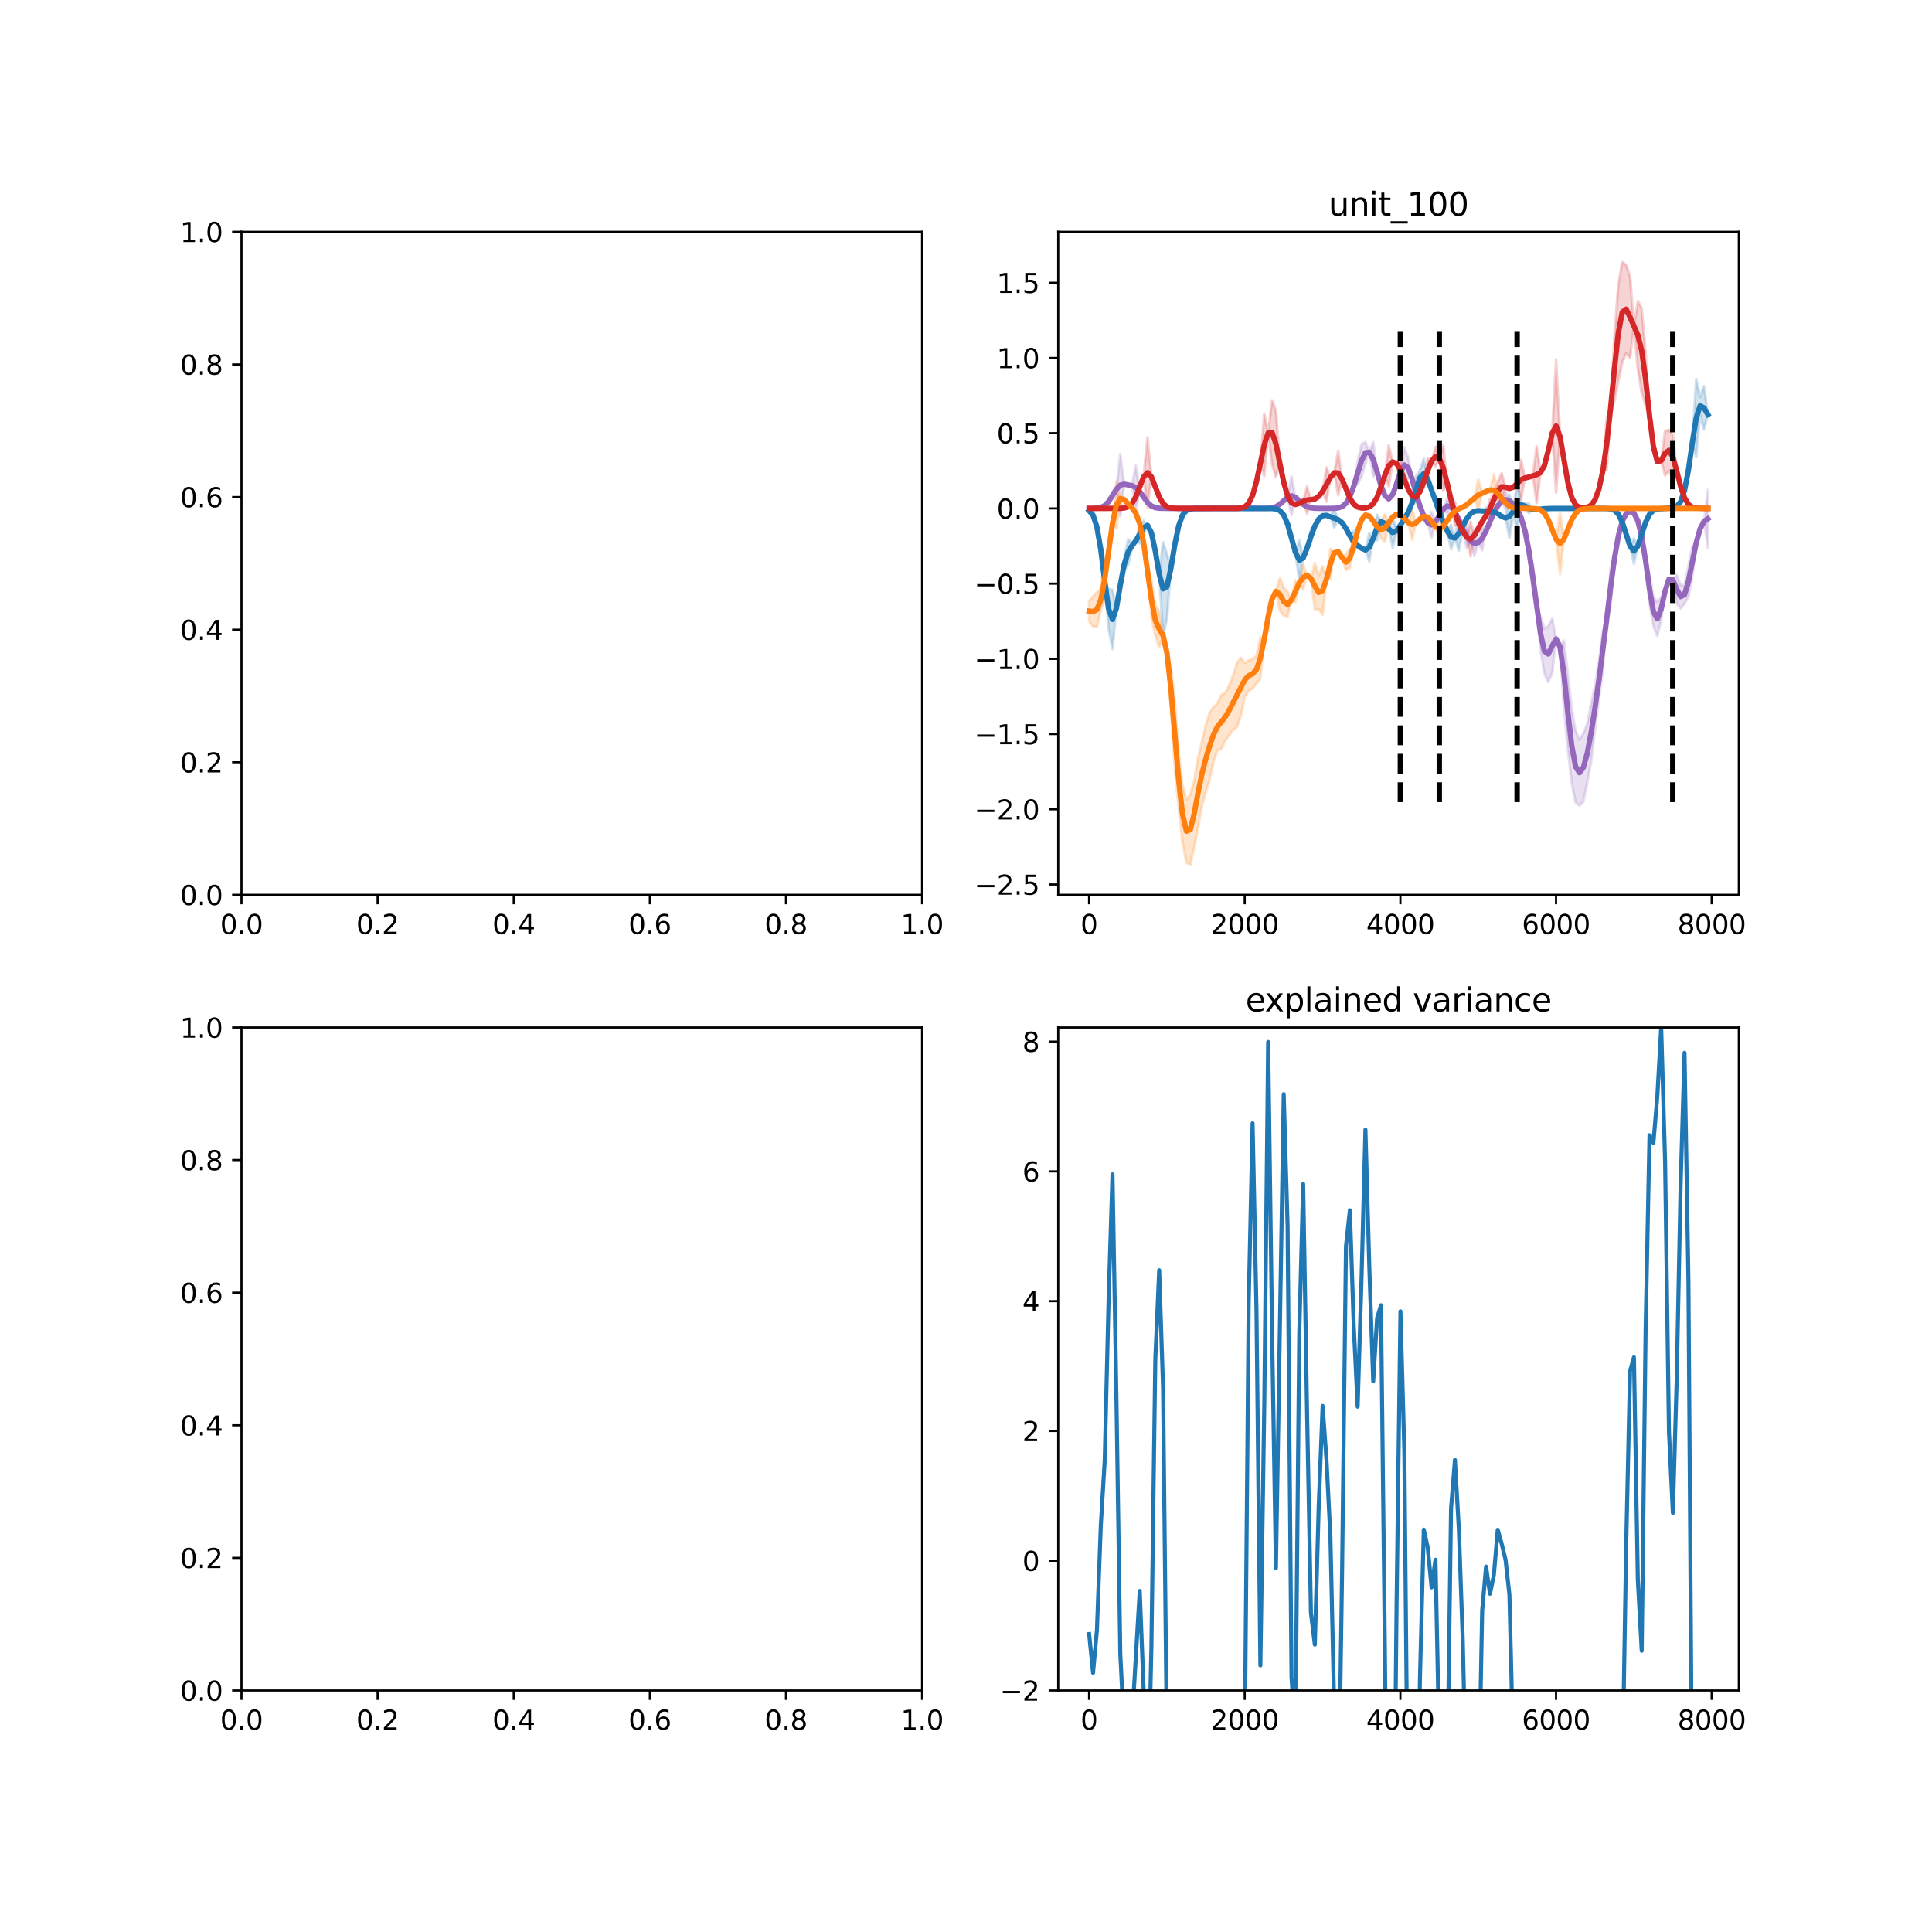 <?xml version="1.0" encoding="utf-8" standalone="no"?>
<!DOCTYPE svg PUBLIC "-//W3C//DTD SVG 1.1//EN"
  "http://www.w3.org/Graphics/SVG/1.1/DTD/svg11.dtd">
<svg xmlns:xlink="http://www.w3.org/1999/xlink" width="720pt" height="720pt" viewBox="0 0 720 720" xmlns="http://www.w3.org/2000/svg" version="1.1">
 <defs>
  <style type="text/css">*{stroke-linejoin: round; stroke-linecap: butt}</style>
 </defs>
 <g id="figure_1">
  <g id="patch_1">
   <path d="M 0 720 
L 720 720 
L 720 0 
L 0 0 
z
" style="fill: #ffffff"/>
  </g>
  <g id="axes_1">
   <g id="patch_2">
    <path d="M 90 333.491 
L 343.636 333.491 
L 343.636 86.4 
L 90 86.4 
z
" style="fill: #ffffff"/>
   </g>
   <g id="matplotlib.axis_1">
    <g id="xtick_1">
     <g id="line2d_1">
      <defs>
       <path id="m65c5043e77" d="M 0 0 
L 0 3.5 
" style="stroke: #000000; stroke-width: 0.8"/>
      </defs>
      <g>
       <use xlink:href="#m65c5043e77" x="90" y="333.491" style="stroke: #000000; stroke-width: 0.8"/>
      </g>
     </g>
     <g id="text_1">
      <!-- 0.0 -->
      <g transform="translate(82.048 348.089)scale(0.1 -0.1)">
       <defs>
        <path id="DejaVuSans-30" d="M 2034 4250 
Q 1547 4250 1301 3770 
Q 1056 3291 1056 2328 
Q 1056 1369 1301 889 
Q 1547 409 2034 409 
Q 2525 409 2770 889 
Q 3016 1369 3016 2328 
Q 3016 3291 2770 3770 
Q 2525 4250 2034 4250 
z
M 2034 4750 
Q 2819 4750 3233 4129 
Q 3647 3509 3647 2328 
Q 3647 1150 3233 529 
Q 2819 -91 2034 -91 
Q 1250 -91 836 529 
Q 422 1150 422 2328 
Q 422 3509 836 4129 
Q 1250 4750 2034 4750 
z
" transform="scale(0.016)"/>
        <path id="DejaVuSans-2e" d="M 684 794 
L 1344 794 
L 1344 0 
L 684 0 
L 684 794 
z
" transform="scale(0.016)"/>
       </defs>
       <use xlink:href="#DejaVuSans-30"/>
       <use xlink:href="#DejaVuSans-2e" x="63.623"/>
       <use xlink:href="#DejaVuSans-30" x="95.41"/>
      </g>
     </g>
    </g>
    <g id="xtick_2">
     <g id="line2d_2">
      <g>
       <use xlink:href="#m65c5043e77" x="140.727" y="333.491" style="stroke: #000000; stroke-width: 0.8"/>
      </g>
     </g>
     <g id="text_2">
      <!-- 0.2 -->
      <g transform="translate(132.776 348.089)scale(0.1 -0.1)">
       <defs>
        <path id="DejaVuSans-32" d="M 1228 531 
L 3431 531 
L 3431 0 
L 469 0 
L 469 531 
Q 828 903 1448 1529 
Q 2069 2156 2228 2338 
Q 2531 2678 2651 2914 
Q 2772 3150 2772 3378 
Q 2772 3750 2511 3984 
Q 2250 4219 1831 4219 
Q 1534 4219 1204 4116 
Q 875 4013 500 3803 
L 500 4441 
Q 881 4594 1212 4672 
Q 1544 4750 1819 4750 
Q 2544 4750 2975 4387 
Q 3406 4025 3406 3419 
Q 3406 3131 3298 2873 
Q 3191 2616 2906 2266 
Q 2828 2175 2409 1742 
Q 1991 1309 1228 531 
z
" transform="scale(0.016)"/>
       </defs>
       <use xlink:href="#DejaVuSans-30"/>
       <use xlink:href="#DejaVuSans-2e" x="63.623"/>
       <use xlink:href="#DejaVuSans-32" x="95.41"/>
      </g>
     </g>
    </g>
    <g id="xtick_3">
     <g id="line2d_3">
      <g>
       <use xlink:href="#m65c5043e77" x="191.455" y="333.491" style="stroke: #000000; stroke-width: 0.8"/>
      </g>
     </g>
     <g id="text_3">
      <!-- 0.4 -->
      <g transform="translate(183.503 348.089)scale(0.1 -0.1)">
       <defs>
        <path id="DejaVuSans-34" d="M 2419 4116 
L 825 1625 
L 2419 1625 
L 2419 4116 
z
M 2253 4666 
L 3047 4666 
L 3047 1625 
L 3713 1625 
L 3713 1100 
L 3047 1100 
L 3047 0 
L 2419 0 
L 2419 1100 
L 313 1100 
L 313 1709 
L 2253 4666 
z
" transform="scale(0.016)"/>
       </defs>
       <use xlink:href="#DejaVuSans-30"/>
       <use xlink:href="#DejaVuSans-2e" x="63.623"/>
       <use xlink:href="#DejaVuSans-34" x="95.41"/>
      </g>
     </g>
    </g>
    <g id="xtick_4">
     <g id="line2d_4">
      <g>
       <use xlink:href="#m65c5043e77" x="242.182" y="333.491" style="stroke: #000000; stroke-width: 0.8"/>
      </g>
     </g>
     <g id="text_4">
      <!-- 0.6 -->
      <g transform="translate(234.23 348.089)scale(0.1 -0.1)">
       <defs>
        <path id="DejaVuSans-36" d="M 2113 2584 
Q 1688 2584 1439 2293 
Q 1191 2003 1191 1497 
Q 1191 994 1439 701 
Q 1688 409 2113 409 
Q 2538 409 2786 701 
Q 3034 994 3034 1497 
Q 3034 2003 2786 2293 
Q 2538 2584 2113 2584 
z
M 3366 4563 
L 3366 3988 
Q 3128 4100 2886 4159 
Q 2644 4219 2406 4219 
Q 1781 4219 1451 3797 
Q 1122 3375 1075 2522 
Q 1259 2794 1537 2939 
Q 1816 3084 2150 3084 
Q 2853 3084 3261 2657 
Q 3669 2231 3669 1497 
Q 3669 778 3244 343 
Q 2819 -91 2113 -91 
Q 1303 -91 875 529 
Q 447 1150 447 2328 
Q 447 3434 972 4092 
Q 1497 4750 2381 4750 
Q 2619 4750 2861 4703 
Q 3103 4656 3366 4563 
z
" transform="scale(0.016)"/>
       </defs>
       <use xlink:href="#DejaVuSans-30"/>
       <use xlink:href="#DejaVuSans-2e" x="63.623"/>
       <use xlink:href="#DejaVuSans-36" x="95.41"/>
      </g>
     </g>
    </g>
    <g id="xtick_5">
     <g id="line2d_5">
      <g>
       <use xlink:href="#m65c5043e77" x="292.909" y="333.491" style="stroke: #000000; stroke-width: 0.8"/>
      </g>
     </g>
     <g id="text_5">
      <!-- 0.8 -->
      <g transform="translate(284.958 348.089)scale(0.1 -0.1)">
       <defs>
        <path id="DejaVuSans-38" d="M 2034 2216 
Q 1584 2216 1326 1975 
Q 1069 1734 1069 1313 
Q 1069 891 1326 650 
Q 1584 409 2034 409 
Q 2484 409 2743 651 
Q 3003 894 3003 1313 
Q 3003 1734 2745 1975 
Q 2488 2216 2034 2216 
z
M 1403 2484 
Q 997 2584 770 2862 
Q 544 3141 544 3541 
Q 544 4100 942 4425 
Q 1341 4750 2034 4750 
Q 2731 4750 3128 4425 
Q 3525 4100 3525 3541 
Q 3525 3141 3298 2862 
Q 3072 2584 2669 2484 
Q 3125 2378 3379 2068 
Q 3634 1759 3634 1313 
Q 3634 634 3220 271 
Q 2806 -91 2034 -91 
Q 1263 -91 848 271 
Q 434 634 434 1313 
Q 434 1759 690 2068 
Q 947 2378 1403 2484 
z
M 1172 3481 
Q 1172 3119 1398 2916 
Q 1625 2713 2034 2713 
Q 2441 2713 2670 2916 
Q 2900 3119 2900 3481 
Q 2900 3844 2670 4047 
Q 2441 4250 2034 4250 
Q 1625 4250 1398 4047 
Q 1172 3844 1172 3481 
z
" transform="scale(0.016)"/>
       </defs>
       <use xlink:href="#DejaVuSans-30"/>
       <use xlink:href="#DejaVuSans-2e" x="63.623"/>
       <use xlink:href="#DejaVuSans-38" x="95.41"/>
      </g>
     </g>
    </g>
    <g id="xtick_6">
     <g id="line2d_6">
      <g>
       <use xlink:href="#m65c5043e77" x="343.636" y="333.491" style="stroke: #000000; stroke-width: 0.8"/>
      </g>
     </g>
     <g id="text_6">
      <!-- 1.0 -->
      <g transform="translate(335.685 348.089)scale(0.1 -0.1)">
       <defs>
        <path id="DejaVuSans-31" d="M 794 531 
L 1825 531 
L 1825 4091 
L 703 3866 
L 703 4441 
L 1819 4666 
L 2450 4666 
L 2450 531 
L 3481 531 
L 3481 0 
L 794 0 
L 794 531 
z
" transform="scale(0.016)"/>
       </defs>
       <use xlink:href="#DejaVuSans-31"/>
       <use xlink:href="#DejaVuSans-2e" x="63.623"/>
       <use xlink:href="#DejaVuSans-30" x="95.41"/>
      </g>
     </g>
    </g>
   </g>
   <g id="matplotlib.axis_2">
    <g id="ytick_1">
     <g id="line2d_7">
      <defs>
       <path id="m757bc1d068" d="M 0 0 
L -3.5 0 
" style="stroke: #000000; stroke-width: 0.8"/>
      </defs>
      <g>
       <use xlink:href="#m757bc1d068" x="90" y="333.491" style="stroke: #000000; stroke-width: 0.8"/>
      </g>
     </g>
     <g id="text_7">
      <!-- 0.0 -->
      <g transform="translate(67.097 337.29)scale(0.1 -0.1)">
       <use xlink:href="#DejaVuSans-30"/>
       <use xlink:href="#DejaVuSans-2e" x="63.623"/>
       <use xlink:href="#DejaVuSans-30" x="95.41"/>
      </g>
     </g>
    </g>
    <g id="ytick_2">
     <g id="line2d_8">
      <g>
       <use xlink:href="#m757bc1d068" x="90" y="284.073" style="stroke: #000000; stroke-width: 0.8"/>
      </g>
     </g>
     <g id="text_8">
      <!-- 0.2 -->
      <g transform="translate(67.097 287.872)scale(0.1 -0.1)">
       <use xlink:href="#DejaVuSans-30"/>
       <use xlink:href="#DejaVuSans-2e" x="63.623"/>
       <use xlink:href="#DejaVuSans-32" x="95.41"/>
      </g>
     </g>
    </g>
    <g id="ytick_3">
     <g id="line2d_9">
      <g>
       <use xlink:href="#m757bc1d068" x="90" y="234.655" style="stroke: #000000; stroke-width: 0.8"/>
      </g>
     </g>
     <g id="text_9">
      <!-- 0.4 -->
      <g transform="translate(67.097 238.454)scale(0.1 -0.1)">
       <use xlink:href="#DejaVuSans-30"/>
       <use xlink:href="#DejaVuSans-2e" x="63.623"/>
       <use xlink:href="#DejaVuSans-34" x="95.41"/>
      </g>
     </g>
    </g>
    <g id="ytick_4">
     <g id="line2d_10">
      <g>
       <use xlink:href="#m757bc1d068" x="90" y="185.236" style="stroke: #000000; stroke-width: 0.8"/>
      </g>
     </g>
     <g id="text_10">
      <!-- 0.6 -->
      <g transform="translate(67.097 189.036)scale(0.1 -0.1)">
       <use xlink:href="#DejaVuSans-30"/>
       <use xlink:href="#DejaVuSans-2e" x="63.623"/>
       <use xlink:href="#DejaVuSans-36" x="95.41"/>
      </g>
     </g>
    </g>
    <g id="ytick_5">
     <g id="line2d_11">
      <g>
       <use xlink:href="#m757bc1d068" x="90" y="135.818" style="stroke: #000000; stroke-width: 0.8"/>
      </g>
     </g>
     <g id="text_11">
      <!-- 0.8 -->
      <g transform="translate(67.097 139.617)scale(0.1 -0.1)">
       <use xlink:href="#DejaVuSans-30"/>
       <use xlink:href="#DejaVuSans-2e" x="63.623"/>
       <use xlink:href="#DejaVuSans-38" x="95.41"/>
      </g>
     </g>
    </g>
    <g id="ytick_6">
     <g id="line2d_12">
      <g>
       <use xlink:href="#m757bc1d068" x="90" y="86.4" style="stroke: #000000; stroke-width: 0.8"/>
      </g>
     </g>
     <g id="text_12">
      <!-- 1.0 -->
      <g transform="translate(67.097 90.199)scale(0.1 -0.1)">
       <use xlink:href="#DejaVuSans-31"/>
       <use xlink:href="#DejaVuSans-2e" x="63.623"/>
       <use xlink:href="#DejaVuSans-30" x="95.41"/>
      </g>
     </g>
    </g>
   </g>
   <g id="patch_3">
    <path d="M 90 333.491 
L 90 86.4 
" style="fill: none; stroke: #000000; stroke-width: 0.8; stroke-linejoin: miter; stroke-linecap: square"/>
   </g>
   <g id="patch_4">
    <path d="M 343.636 333.491 
L 343.636 86.4 
" style="fill: none; stroke: #000000; stroke-width: 0.8; stroke-linejoin: miter; stroke-linecap: square"/>
   </g>
   <g id="patch_5">
    <path d="M 90 333.491 
L 343.636 333.491 
" style="fill: none; stroke: #000000; stroke-width: 0.8; stroke-linejoin: miter; stroke-linecap: square"/>
   </g>
   <g id="patch_6">
    <path d="M 90 86.4 
L 343.636 86.4 
" style="fill: none; stroke: #000000; stroke-width: 0.8; stroke-linejoin: miter; stroke-linecap: square"/>
   </g>
  </g>
  <g id="axes_2">
   <g id="patch_7">
    <path d="M 394.364 333.491 
L 648 333.491 
L 648 86.4 
L 394.364 86.4 
z
" style="fill: #ffffff"/>
   </g>
   <g id="PolyCollection_1">
    <defs>
     <path id="m0634442d67" d="M 405.893 -530.53 
L 405.893 -530.53 
L 407.343 -530.545 
L 408.793 -530.614 
L 410.243 -530.869 
L 411.693 -531.58 
L 413.143 -533.061 
L 414.594 -535.307 
L 416.044 -537.669 
L 417.494 -527.55 
L 418.944 -539.565 
L 420.394 -539.328 
L 421.845 -539.005 
L 423.295 -530.181 
L 424.745 -536.828 
L 426.195 -534.71 
L 427.645 -532.737 
L 429.095 -531.444 
L 430.546 -530.825 
L 431.996 -530.603 
L 433.446 -530.543 
L 434.896 -530.53 
L 436.346 -530.528 
L 437.797 -530.528 
L 439.247 -530.528 
L 440.697 -530.528 
L 442.147 -530.528 
L 443.597 -530.528 
L 445.047 -530.528 
L 446.498 -530.528 
L 447.948 -530.528 
L 449.398 -530.528 
L 450.848 -530.528 
L 452.298 -530.528 
L 453.748 -530.528 
L 455.199 -530.528 
L 456.649 -530.528 
L 458.099 -530.528 
L 459.549 -530.528 
L 460.999 -530.528 
L 462.45 -530.528 
L 463.9 -530.528 
L 465.35 -530.528 
L 466.8 -530.528 
L 468.25 -530.528 
L 469.7 -530.529 
L 471.151 -530.538 
L 472.601 -530.58 
L 474.051 -530.734 
L 475.501 -531.164 
L 476.951 -532.054 
L 478.402 -533.379 
L 479.852 -534.676 
L 481.302 -528.055 
L 482.752 -534.676 
L 484.202 -533.379 
L 485.652 -532.054 
L 487.103 -531.164 
L 488.553 -530.734 
L 490.003 -530.58 
L 491.453 -530.538 
L 492.903 -530.529 
L 494.354 -530.529 
L 495.804 -530.535 
L 497.254 -530.571 
L 498.704 -530.718 
L 500.154 -531.197 
L 501.604 -532.424 
L 503.055 -534.906 
L 504.505 -538.852 
L 505.955 -539.474 
L 507.405 -542.322 
L 508.855 -547.225 
L 510.305 -551.45 
L 511.756 -542.347 
L 513.206 -544.098 
L 514.656 -539.007 
L 516.106 -535.293 
L 517.556 -534.082 
L 519.007 -535.706 
L 520.457 -539.637 
L 521.907 -544.154 
L 523.357 -540.146 
L 524.807 -541.863 
L 526.257 -541.468 
L 527.708 -536.202 
L 529.158 -531.452 
L 530.608 -527.731 
L 532.058 -525.233 
L 533.508 -519.56 
L 534.959 -525.516 
L 536.409 -527.867 
L 537.859 -530.205 
L 539.309 -528.455 
L 540.759 -531.116 
L 542.209 -529.294 
L 543.66 -526.371 
L 545.11 -523.05 
L 546.56 -515.574 
L 548.01 -518.32 
L 549.46 -512.809 
L 550.91 -517.83 
L 552.361 -514.877 
L 553.811 -522.202 
L 555.261 -525.653 
L 556.711 -528.914 
L 558.161 -531.48 
L 559.612 -533.155 
L 561.062 -530.455 
L 562.512 -533.382 
L 563.962 -532.126 
L 565.412 -530.16 
L 566.862 -527.109 
L 568.313 -522.201 
L 569.763 -514.837 
L 571.213 -500.344 
L 572.663 -494.061 
L 574.113 -477.498 
L 575.564 -468.867 
L 577.014 -465.874 
L 578.464 -469.18 
L 579.914 -481.891 
L 581.364 -478.93 
L 582.814 -456.478 
L 584.265 -440.745 
L 585.715 -428.244 
L 587.165 -420.931 
L 588.615 -419.737 
L 590.065 -421.264 
L 591.516 -428.296 
L 592.966 -436.079 
L 594.416 -448.187 
L 595.866 -459.394 
L 597.316 -470.027 
L 598.766 -489.298 
L 600.217 -494.029 
L 601.667 -511.92 
L 603.117 -520.273 
L 604.567 -525.744 
L 606.017 -528.599 
L 607.467 -529.492 
L 608.918 -528.746 
L 610.368 -525.906 
L 611.818 -520.076 
L 613.268 -511.039 
L 614.718 -494.936 
L 616.169 -486.681 
L 617.619 -482.964 
L 619.069 -488.782 
L 620.519 -499.689 
L 621.969 -504.167 
L 623.419 -503.895 
L 624.87 -495.118 
L 626.32 -493.207 
L 627.77 -495.008 
L 629.22 -497.53 
L 630.67 -504.707 
L 632.121 -517.692 
L 633.571 -522.907 
L 635.021 -525.684 
L 636.471 -515.938 
L 636.471 -537.426 
L 636.471 -537.426 
L 635.021 -525.684 
L 633.571 -522.907 
L 632.121 -517.692 
L 630.67 -516.339 
L 629.22 -509.032 
L 627.77 -501.866 
L 626.32 -502.088 
L 624.87 -505.773 
L 623.419 -503.895 
L 621.969 -504.167 
L 620.519 -499.689 
L 619.069 -497.377 
L 617.619 -495.83 
L 616.169 -497.476 
L 614.718 -506.049 
L 613.268 -511.039 
L 611.818 -520.076 
L 610.368 -525.906 
L 608.918 -528.746 
L 607.467 -529.492 
L 606.017 -528.599 
L 604.567 -525.744 
L 603.117 -520.273 
L 601.667 -511.92 
L 600.217 -508.391 
L 598.766 -489.298 
L 597.316 -484.911 
L 595.866 -473.566 
L 594.416 -464.471 
L 592.966 -457.941 
L 591.516 -450.177 
L 590.065 -446.716 
L 588.615 -444.31 
L 587.165 -447.781 
L 585.715 -456.047 
L 584.265 -468.98 
L 582.814 -481.269 
L 581.364 -478.93 
L 579.914 -481.891 
L 578.464 -489.462 
L 577.014 -486.662 
L 575.564 -485.825 
L 574.113 -490.24 
L 572.663 -494.061 
L 571.213 -509.867 
L 569.763 -514.837 
L 568.313 -522.201 
L 566.862 -527.109 
L 565.412 -530.16 
L 563.962 -532.126 
L 562.512 -533.382 
L 561.062 -537.138 
L 559.612 -533.155 
L 558.161 -531.48 
L 556.711 -528.914 
L 555.261 -525.653 
L 553.811 -522.202 
L 552.361 -523.903 
L 550.91 -517.83 
L 549.46 -522.267 
L 548.01 -518.32 
L 546.56 -524.789 
L 545.11 -523.05 
L 543.66 -526.371 
L 542.209 -529.294 
L 540.759 -531.116 
L 539.309 -534.428 
L 537.859 -530.205 
L 536.409 -527.867 
L 534.959 -525.516 
L 533.508 -529.28 
L 532.058 -525.233 
L 530.608 -527.731 
L 529.158 -531.452 
L 527.708 -536.202 
L 526.257 -541.468 
L 524.807 -549.423 
L 523.357 -553.29 
L 521.907 -544.154 
L 520.457 -539.637 
L 519.007 -535.706 
L 517.556 -534.082 
L 516.106 -535.293 
L 514.656 -539.007 
L 513.206 -544.098 
L 511.756 -555.251 
L 510.305 -551.45 
L 508.855 -555.257 
L 507.405 -554.375 
L 505.955 -548.02 
L 504.505 -538.852 
L 503.055 -534.906 
L 501.604 -532.424 
L 500.154 -531.197 
L 498.704 -530.718 
L 497.254 -530.571 
L 495.804 -530.535 
L 494.354 -530.529 
L 492.903 -530.529 
L 491.453 -530.538 
L 490.003 -530.58 
L 488.553 -530.734 
L 487.103 -531.164 
L 485.652 -532.054 
L 484.202 -533.379 
L 482.752 -534.676 
L 481.302 -542.403 
L 479.852 -534.676 
L 478.402 -533.379 
L 476.951 -532.054 
L 475.501 -531.164 
L 474.051 -530.734 
L 472.601 -530.58 
L 471.151 -530.538 
L 469.7 -530.529 
L 468.25 -530.528 
L 466.8 -530.528 
L 465.35 -530.528 
L 463.9 -530.528 
L 462.45 -530.528 
L 460.999 -530.528 
L 459.549 -530.528 
L 458.099 -530.528 
L 456.649 -530.528 
L 455.199 -530.528 
L 453.748 -530.528 
L 452.298 -530.528 
L 450.848 -530.528 
L 449.398 -530.528 
L 447.948 -530.528 
L 446.498 -530.528 
L 445.047 -530.528 
L 443.597 -530.528 
L 442.147 -530.528 
L 440.697 -530.528 
L 439.247 -530.528 
L 437.797 -530.528 
L 436.346 -530.528 
L 434.896 -530.53 
L 433.446 -530.543 
L 431.996 -530.603 
L 430.546 -530.825 
L 429.095 -531.444 
L 427.645 -532.737 
L 426.195 -534.71 
L 424.745 -536.828 
L 423.295 -546.479 
L 421.845 -539.005 
L 420.394 -539.328 
L 418.944 -539.565 
L 417.494 -550.846 
L 416.044 -537.669 
L 414.594 -535.307 
L 413.143 -533.061 
L 411.693 -531.58 
L 410.243 -530.869 
L 408.793 -530.614 
L 407.343 -530.545 
L 405.893 -530.53 
z
" style="stroke: #9467bd; stroke-opacity: 0.2"/>
    </defs>
    <g clip-path="url(#p1cac945ae5)">
     <use xlink:href="#m0634442d67" x="0" y="720" style="fill: #9467bd; fill-opacity: 0.2; stroke: #9467bd; stroke-opacity: 0.2"/>
    </g>
   </g>
   <g id="PolyCollection_2">
    <defs>
     <path id="m6f8d9cdcc7" d="M 405.893 -529.672 
L 405.893 -529.672 
L 407.343 -528.02 
L 408.793 -523.57 
L 410.243 -515.113 
L 411.693 -503.528 
L 413.143 -485.708 
L 414.594 -478.157 
L 416.044 -493.342 
L 417.494 -501.901 
L 418.944 -507.363 
L 420.394 -509.387 
L 421.845 -515.733 
L 423.295 -518.514 
L 424.745 -517.501 
L 426.195 -520.773 
L 427.645 -524.219 
L 429.095 -521.461 
L 430.546 -514.634 
L 431.996 -506.141 
L 433.446 -483.192 
L 434.896 -489.301 
L 436.346 -508.177 
L 437.797 -516.958 
L 439.247 -524.011 
L 440.697 -528.054 
L 442.147 -529.786 
L 443.597 -530.352 
L 445.047 -530.495 
L 446.498 -530.524 
L 447.948 -530.528 
L 449.398 -530.528 
L 450.848 -530.528 
L 452.298 -530.528 
L 453.748 -530.528 
L 455.199 -530.528 
L 456.649 -530.528 
L 458.099 -530.528 
L 459.549 -530.528 
L 460.999 -530.528 
L 462.45 -530.528 
L 463.9 -530.528 
L 465.35 -530.528 
L 466.8 -530.528 
L 468.25 -530.528 
L 469.7 -530.528 
L 471.151 -530.528 
L 472.601 -530.522 
L 474.051 -530.489 
L 475.501 -530.33 
L 476.951 -529.745 
L 478.402 -528.111 
L 479.852 -524.702 
L 481.302 -519.539 
L 482.752 -514.213 
L 484.202 -503.818 
L 485.652 -512.064 
L 487.103 -515.709 
L 488.553 -517.397 
L 490.003 -523.96 
L 491.453 -526.558 
L 492.903 -527.832 
L 494.354 -527.951 
L 495.804 -527.438 
L 497.254 -523.383 
L 498.704 -526.323 
L 500.154 -524.919 
L 501.604 -523.084 
L 503.055 -520.378 
L 504.505 -514.143 
L 505.955 -516.736 
L 507.405 -515.681 
L 508.855 -515.054 
L 510.305 -510.769 
L 511.756 -519.372 
L 513.206 -518.651 
L 514.656 -525.602 
L 516.106 -524.981 
L 517.556 -522.868 
L 519.007 -515.949 
L 520.457 -521.537 
L 521.907 -524.301 
L 523.357 -526.656 
L 524.807 -529.106 
L 526.257 -532.603 
L 527.708 -532.447 
L 529.158 -539.088 
L 530.608 -537.99 
L 532.058 -541.418 
L 533.508 -537.224 
L 534.959 -532.904 
L 536.409 -529.108 
L 537.859 -525.518 
L 539.309 -522.16 
L 540.759 -515.25 
L 542.209 -519.517 
L 543.66 -514.797 
L 545.11 -522.056 
L 546.56 -526.627 
L 548.01 -528.548 
L 549.46 -529.488 
L 550.91 -529.696 
L 552.361 -529.575 
L 553.811 -527.952 
L 555.261 -529.4 
L 556.711 -529.198 
L 558.161 -528.556 
L 559.612 -527.574 
L 561.062 -526.984 
L 562.512 -519.609 
L 563.962 -528.623 
L 565.412 -522.38 
L 566.862 -531.909 
L 568.313 -530.493 
L 569.763 -528.727 
L 571.213 -530.106 
L 572.663 -530.094 
L 574.113 -530.265 
L 575.564 -530.415 
L 577.014 -530.492 
L 578.464 -530.519 
L 579.914 -530.526 
L 581.364 -530.528 
L 582.814 -530.528 
L 584.265 -530.528 
L 585.715 -530.528 
L 587.165 -530.528 
L 588.615 -530.528 
L 590.065 -530.528 
L 591.516 -530.528 
L 592.966 -530.528 
L 594.416 -530.528 
L 595.866 -530.528 
L 597.316 -530.523 
L 598.766 -530.493 
L 600.217 -530.351 
L 601.667 -529.83 
L 603.117 -528.378 
L 604.567 -525.371 
L 606.017 -520.893 
L 607.467 -516.51 
L 608.918 -509.888 
L 610.368 -516.51 
L 611.818 -520.893 
L 613.268 -525.371 
L 614.718 -528.378 
L 616.169 -529.83 
L 617.619 -530.351 
L 619.069 -530.493 
L 620.519 -530.527 
L 621.969 -530.56 
L 623.419 -530.703 
L 624.87 -531.272 
L 626.32 -533.033 
L 627.77 -537.23 
L 629.22 -544.824 
L 630.67 -554.949 
L 632.121 -549.621 
L 633.571 -565.417 
L 635.021 -559.87 
L 636.471 -565.525 
L 636.471 -565.525 
L 636.471 -565.525 
L 635.021 -576.086 
L 633.571 -572.091 
L 632.121 -578.797 
L 630.67 -554.949 
L 629.22 -544.824 
L 627.77 -537.23 
L 626.32 -533.033 
L 624.87 -531.272 
L 623.419 -530.703 
L 621.969 -530.56 
L 620.519 -530.527 
L 619.069 -530.493 
L 617.619 -530.351 
L 616.169 -529.83 
L 614.718 -528.378 
L 613.268 -525.371 
L 611.818 -520.893 
L 610.368 -516.51 
L 608.918 -519.398 
L 607.467 -516.51 
L 606.017 -520.893 
L 604.567 -525.371 
L 603.117 -528.378 
L 601.667 -529.83 
L 600.217 -530.351 
L 598.766 -530.493 
L 597.316 -530.523 
L 595.866 -530.528 
L 594.416 -530.528 
L 592.966 -530.528 
L 591.516 -530.528 
L 590.065 -530.528 
L 588.615 -530.528 
L 587.165 -530.528 
L 585.715 -530.528 
L 584.265 -530.528 
L 582.814 -530.528 
L 581.364 -530.528 
L 579.914 -530.526 
L 578.464 -530.519 
L 577.014 -530.492 
L 575.564 -530.415 
L 574.113 -530.265 
L 572.663 -530.094 
L 571.213 -530.106 
L 569.763 -532.398 
L 568.313 -532.296 
L 566.862 -531.909 
L 565.412 -540.125 
L 563.962 -530.259 
L 562.512 -535.644 
L 561.062 -526.984 
L 559.612 -527.574 
L 558.161 -528.556 
L 556.711 -529.198 
L 555.261 -529.4 
L 553.811 -530.953 
L 552.361 -529.575 
L 550.91 -529.696 
L 549.46 -529.488 
L 548.01 -528.548 
L 546.56 -526.627 
L 545.11 -525.755 
L 543.66 -527.512 
L 542.209 -519.517 
L 540.759 -524.482 
L 539.309 -522.16 
L 537.859 -525.518 
L 536.409 -529.108 
L 534.959 -532.904 
L 533.508 -537.224 
L 532.058 -541.418 
L 530.608 -549.044 
L 529.158 -544.79 
L 527.708 -542.462 
L 526.257 -532.603 
L 524.807 -529.106 
L 523.357 -526.656 
L 521.907 -524.301 
L 520.457 -522.869 
L 519.007 -527.127 
L 517.556 -522.868 
L 516.106 -524.981 
L 514.656 -525.602 
L 513.206 -528.131 
L 511.756 -519.372 
L 510.305 -521.384 
L 508.855 -515.054 
L 507.405 -515.681 
L 505.955 -516.736 
L 504.505 -522.136 
L 503.055 -520.378 
L 501.604 -523.084 
L 500.154 -525.515 
L 498.704 -526.323 
L 497.254 -530.365 
L 495.804 -527.438 
L 494.354 -527.951 
L 492.903 -527.832 
L 491.453 -526.558 
L 490.003 -523.96 
L 488.553 -522.921 
L 487.103 -515.709 
L 485.652 -512.064 
L 484.202 -518.702 
L 482.752 -514.213 
L 481.302 -519.539 
L 479.852 -524.702 
L 478.402 -528.111 
L 476.951 -529.745 
L 475.501 -530.33 
L 474.051 -530.489 
L 472.601 -530.522 
L 471.151 -530.528 
L 469.7 -530.528 
L 468.25 -530.528 
L 466.8 -530.528 
L 465.35 -530.528 
L 463.9 -530.528 
L 462.45 -530.528 
L 460.999 -530.528 
L 459.549 -530.528 
L 458.099 -530.528 
L 456.649 -530.528 
L 455.199 -530.528 
L 453.748 -530.528 
L 452.298 -530.528 
L 450.848 -530.528 
L 449.398 -530.528 
L 447.948 -530.528 
L 446.498 -530.524 
L 445.047 -530.495 
L 443.597 -530.352 
L 442.147 -529.786 
L 440.697 -528.054 
L 439.247 -524.011 
L 437.797 -516.958 
L 436.346 -508.177 
L 434.896 -513.531 
L 433.446 -517.931 
L 431.996 -506.141 
L 430.546 -514.634 
L 429.095 -521.461 
L 427.645 -524.219 
L 426.195 -525.984 
L 424.745 -524.325 
L 423.295 -518.514 
L 421.845 -517.461 
L 420.394 -519.046 
L 418.944 -511.872 
L 417.494 -501.901 
L 416.044 -493.342 
L 414.594 -500.155 
L 413.143 -500.472 
L 411.693 -503.528 
L 410.243 -515.113 
L 408.793 -523.57 
L 407.343 -528.02 
L 405.893 -529.672 
z
" style="stroke: #1f77b4; stroke-opacity: 0.2"/>
    </defs>
    <g clip-path="url(#p1cac945ae5)">
     <use xlink:href="#m6f8d9cdcc7" x="0" y="720" style="fill: #1f77b4; fill-opacity: 0.2; stroke: #1f77b4; stroke-opacity: 0.2"/>
    </g>
   </g>
   <g id="PolyCollection_3">
    <defs>
     <path id="me10611c048" d="M 405.893 -530.528 
L 405.893 -530.528 
L 407.343 -530.528 
L 408.793 -530.528 
L 410.243 -530.528 
L 411.693 -530.528 
L 413.143 -530.528 
L 414.594 -530.528 
L 416.044 -530.532 
L 417.494 -530.557 
L 418.944 -530.676 
L 420.394 -531.113 
L 421.845 -532.332 
L 423.295 -534.855 
L 424.745 -538.612 
L 426.195 -542.291 
L 427.645 -530.713 
L 429.095 -542.291 
L 430.546 -538.612 
L 431.996 -534.855 
L 433.446 -532.332 
L 434.896 -531.113 
L 436.346 -530.676 
L 437.797 -530.557 
L 439.247 -530.532 
L 440.697 -530.528 
L 442.147 -530.528 
L 443.597 -530.528 
L 445.047 -530.528 
L 446.498 -530.528 
L 447.948 -530.528 
L 449.398 -530.528 
L 450.848 -530.528 
L 452.298 -530.528 
L 453.748 -530.528 
L 455.199 -530.528 
L 456.649 -530.528 
L 458.099 -530.528 
L 459.549 -530.532 
L 460.999 -530.556 
L 462.45 -530.675 
L 463.9 -531.124 
L 465.35 -532.433 
L 466.8 -535.381 
L 468.25 -540.502 
L 469.7 -547.341 
L 471.151 -542.53 
L 472.601 -558.631 
L 474.051 -546.887 
L 475.501 -542.183 
L 476.951 -547.435 
L 478.402 -540.288 
L 479.852 -535.178 
L 481.302 -532.604 
L 482.752 -531.97 
L 484.202 -532.415 
L 485.652 -533.166 
L 487.103 -528.647 
L 488.553 -533.795 
L 490.003 -534.05 
L 491.453 -535.03 
L 492.903 -536.928 
L 494.354 -533.076 
L 495.804 -542.021 
L 497.254 -543.8 
L 498.704 -535.452 
L 500.154 -541.423 
L 501.604 -537.769 
L 503.055 -534.341 
L 504.505 -532.105 
L 505.955 -531.042 
L 507.405 -530.684 
L 508.855 -530.692 
L 510.305 -531.085 
L 511.756 -532.244 
L 513.206 -534.706 
L 514.656 -538.573 
L 516.106 -542.972 
L 517.556 -538.72 
L 519.007 -547.842 
L 520.457 -547.244 
L 521.907 -539.815 
L 523.357 -541.428 
L 524.807 -537.687 
L 526.257 -535.113 
L 527.708 -534.74 
L 529.158 -536.743 
L 530.608 -540.451 
L 532.058 -540.084 
L 533.508 -548.148 
L 534.959 -546.231 
L 536.409 -549.131 
L 537.859 -537.17 
L 539.309 -539.975 
L 540.759 -533.779 
L 542.209 -524.063 
L 543.66 -524.873 
L 545.11 -521.998 
L 546.56 -519.839 
L 548.01 -512.699 
L 549.46 -520.499 
L 550.91 -523.078 
L 552.361 -525.641 
L 553.811 -527.886 
L 555.261 -526.937 
L 556.711 -533.888 
L 558.161 -533.7 
L 559.612 -533.583 
L 561.062 -538.462 
L 562.512 -537.951 
L 563.962 -538.434 
L 565.412 -539.892 
L 566.862 -533.89 
L 568.313 -541.869 
L 569.763 -542.193 
L 571.213 -542.664 
L 572.663 -532.556 
L 574.113 -543.876 
L 575.564 -546.538 
L 577.014 -552.16 
L 578.464 -558.595 
L 579.914 -536.392 
L 581.364 -557.346 
L 582.814 -548.905 
L 584.265 -540.356 
L 585.715 -534.623 
L 587.165 -531.86 
L 588.615 -530.88 
L 590.065 -530.682 
L 591.516 -530.901 
L 592.966 -531.726 
L 594.416 -533.744 
L 595.866 -537.743 
L 597.316 -544.498 
L 598.766 -544.899 
L 600.217 -567.858 
L 601.667 -570.543 
L 603.117 -577.946 
L 604.567 -584.949 
L 606.017 -588.248 
L 607.467 -586.58 
L 608.918 -598.357 
L 610.368 -582.396 
L 611.818 -573.609 
L 613.268 -568.954 
L 614.718 -565.084 
L 616.169 -553.557 
L 617.619 -548 
L 619.069 -548.329 
L 620.519 -542.83 
L 621.969 -544.507 
L 623.419 -541.353 
L 624.87 -544.436 
L 626.32 -538.738 
L 627.77 -534.44 
L 629.22 -532.022 
L 630.67 -530.982 
L 632.121 -530.637 
L 633.571 -530.548 
L 635.021 -530.531 
L 636.471 -530.528 
L 636.471 -530.528 
L 636.471 -530.528 
L 635.021 -530.531 
L 633.571 -530.548 
L 632.121 -530.637 
L 630.67 -530.982 
L 629.22 -532.022 
L 627.77 -534.44 
L 626.32 -538.738 
L 624.87 -544.436 
L 623.419 -558.008 
L 621.969 -559.829 
L 620.519 -559.297 
L 619.069 -548.329 
L 617.619 -548 
L 616.169 -553.557 
L 614.718 -565.084 
L 613.268 -588.388 
L 611.818 -605.003 
L 610.368 -607.829 
L 608.918 -598.357 
L 607.467 -617.017 
L 606.017 -621.275 
L 604.567 -622.369 
L 603.117 -613.973 
L 601.667 -595.047 
L 600.217 -567.858 
L 598.766 -564.232 
L 597.316 -544.498 
L 595.866 -537.743 
L 594.416 -533.744 
L 592.966 -531.726 
L 591.516 -530.901 
L 590.065 -530.682 
L 588.615 -530.88 
L 587.165 -531.86 
L 585.715 -534.623 
L 584.265 -540.356 
L 582.814 -548.905 
L 581.364 -557.346 
L 579.914 -586.07 
L 578.464 -558.595 
L 577.014 -552.16 
L 575.564 -546.538 
L 574.113 -543.876 
L 572.663 -553.679 
L 571.213 -542.664 
L 569.763 -542.193 
L 568.313 -541.869 
L 566.862 -548.595 
L 565.412 -539.892 
L 563.962 -538.434 
L 562.512 -537.951 
L 561.062 -538.462 
L 559.612 -543.617 
L 558.161 -540.358 
L 556.711 -533.888 
L 555.261 -534.114 
L 553.811 -527.886 
L 552.361 -525.641 
L 550.91 -523.078 
L 549.46 -520.499 
L 548.01 -525.631 
L 546.56 -519.839 
L 545.11 -521.998 
L 543.66 -524.873 
L 542.209 -533.161 
L 540.759 -533.779 
L 539.309 -539.975 
L 537.859 -554.079 
L 536.409 -549.131 
L 534.959 -553.519 
L 533.508 -548.148 
L 532.058 -549.26 
L 530.608 -540.451 
L 529.158 -536.743 
L 527.708 -534.74 
L 526.257 -535.113 
L 524.807 -537.687 
L 523.357 -541.428 
L 521.907 -550.073 
L 520.457 -547.244 
L 519.007 -547.842 
L 517.556 -554.078 
L 516.106 -542.972 
L 514.656 -538.573 
L 513.206 -534.706 
L 511.756 -532.244 
L 510.305 -531.085 
L 508.855 -530.692 
L 507.405 -530.684 
L 505.955 -531.042 
L 504.505 -532.105 
L 503.055 -534.341 
L 501.604 -537.769 
L 500.154 -541.423 
L 498.704 -552.02 
L 497.254 -543.8 
L 495.804 -542.021 
L 494.354 -545.814 
L 492.903 -536.928 
L 491.453 -535.03 
L 490.003 -534.05 
L 488.553 -533.795 
L 487.103 -538.667 
L 485.652 -533.166 
L 484.202 -532.415 
L 482.752 -531.97 
L 481.302 -532.604 
L 479.852 -535.178 
L 478.402 -540.288 
L 476.951 -547.435 
L 475.501 -566.903 
L 474.051 -570.806 
L 472.601 -558.631 
L 471.151 -565.817 
L 469.7 -547.341 
L 468.25 -540.502 
L 466.8 -535.381 
L 465.35 -532.433 
L 463.9 -531.124 
L 462.45 -530.675 
L 460.999 -530.556 
L 459.549 -530.532 
L 458.099 -530.528 
L 456.649 -530.528 
L 455.199 -530.528 
L 453.748 -530.528 
L 452.298 -530.528 
L 450.848 -530.528 
L 449.398 -530.528 
L 447.948 -530.528 
L 446.498 -530.528 
L 445.047 -530.528 
L 443.597 -530.528 
L 442.147 -530.528 
L 440.697 -530.528 
L 439.247 -530.532 
L 437.797 -530.557 
L 436.346 -530.676 
L 434.896 -531.113 
L 433.446 -532.332 
L 431.996 -534.855 
L 430.546 -538.612 
L 429.095 -542.291 
L 427.645 -557.001 
L 426.195 -542.291 
L 424.745 -538.612 
L 423.295 -534.855 
L 421.845 -532.332 
L 420.394 -531.113 
L 418.944 -530.676 
L 417.494 -530.557 
L 416.044 -530.532 
L 414.594 -530.528 
L 413.143 -530.528 
L 411.693 -530.528 
L 410.243 -530.528 
L 408.793 -530.528 
L 407.343 -530.528 
L 405.893 -530.528 
z
" style="stroke: #d62728; stroke-opacity: 0.2"/>
    </defs>
    <g clip-path="url(#p1cac945ae5)">
     <use xlink:href="#me10611c048" x="0" y="720" style="fill: #d62728; fill-opacity: 0.2; stroke: #d62728; stroke-opacity: 0.2"/>
    </g>
   </g>
   <g id="PolyCollection_4">
    <defs>
     <path id="me56c729f3b" d="M 405.893 -496.008 
L 405.893 -488.524 
L 407.343 -486.423 
L 408.793 -486.41 
L 410.243 -492.43 
L 411.693 -496.129 
L 413.143 -514.766 
L 414.594 -524.973 
L 416.044 -522.959 
L 417.494 -534.234 
L 418.944 -533.803 
L 420.394 -532.328 
L 421.845 -530.771 
L 423.295 -528.74 
L 424.745 -524.869 
L 426.195 -517.763 
L 427.645 -507.501 
L 429.095 -489.491 
L 430.546 -483.286 
L 431.996 -478.712 
L 433.446 -483.189 
L 434.896 -476.593 
L 436.346 -455.22 
L 437.797 -433.723 
L 439.247 -418.845 
L 440.697 -405.98 
L 442.147 -398.474 
L 443.597 -397.74 
L 445.047 -404.334 
L 446.498 -411.505 
L 447.948 -419.781 
L 449.398 -424.676 
L 450.848 -429.779 
L 452.298 -436.239 
L 453.748 -440.434 
L 455.199 -440.933 
L 456.649 -443.967 
L 458.099 -445.992 
L 459.549 -447.922 
L 460.999 -449.069 
L 462.45 -453.136 
L 463.9 -460.38 
L 465.35 -462.486 
L 466.8 -463.466 
L 468.25 -465.213 
L 469.7 -467.031 
L 471.151 -481.836 
L 472.601 -484.961 
L 474.051 -496.729 
L 475.501 -499.64 
L 476.951 -492.435 
L 478.402 -490.513 
L 479.852 -490.038 
L 481.302 -496.463 
L 482.752 -495.637 
L 484.202 -502.729 
L 485.652 -500.291 
L 487.103 -505.632 
L 488.553 -504.422 
L 490.003 -492.864 
L 491.453 -492.961 
L 492.903 -490.875 
L 494.354 -504.232 
L 495.804 -504.458 
L 497.254 -513.981 
L 498.704 -514.422 
L 500.154 -512.229 
L 501.604 -507.557 
L 503.055 -508.435 
L 504.505 -516.582 
L 505.955 -522.129 
L 507.405 -526.271 
L 508.855 -528.065 
L 510.305 -527.688 
L 511.756 -525.853 
L 513.206 -523.698 
L 514.656 -519.476 
L 516.106 -518.099 
L 517.556 -525.231 
L 519.007 -527.308 
L 520.457 -528.404 
L 521.907 -528.131 
L 523.357 -526.787 
L 524.807 -525.241 
L 526.257 -518.927 
L 527.708 -525.188 
L 529.158 -526.582 
L 530.608 -527.568 
L 532.058 -527.26 
L 533.508 -525.666 
L 534.959 -523.769 
L 536.409 -519.681 
L 537.859 -523.833 
L 539.309 -525.929 
L 540.759 -528.075 
L 542.209 -529.548 
L 543.66 -530.378 
L 545.11 -531.012 
L 546.56 -531.883 
L 548.01 -533.132 
L 549.46 -534.494 
L 550.91 -529.889 
L 552.361 -536.241 
L 553.811 -536.84 
L 555.261 -537.379 
L 556.711 -531.37 
L 558.161 -536.204 
L 559.612 -534.349 
L 561.062 -532.558 
L 562.512 -531.372 
L 563.962 -530.801 
L 565.412 -530.597 
L 566.862 -530.541 
L 568.313 -530.53 
L 569.763 -530.523 
L 571.213 -530.499 
L 572.663 -530.383 
L 574.113 -529.955 
L 575.564 -528.765 
L 577.014 -526.299 
L 578.464 -522.627 
L 579.914 -519.032 
L 581.364 -506.009 
L 582.814 -519.032 
L 584.265 -522.627 
L 585.715 -526.299 
L 587.165 -528.765 
L 588.615 -529.955 
L 590.065 -530.383 
L 591.516 -530.499 
L 592.966 -530.523 
L 594.416 -530.528 
L 595.866 -530.528 
L 597.316 -530.528 
L 598.766 -530.528 
L 600.217 -530.528 
L 601.667 -530.528 
L 603.117 -530.528 
L 604.567 -530.528 
L 606.017 -530.528 
L 607.467 -530.528 
L 608.918 -530.528 
L 610.368 -530.528 
L 611.818 -530.528 
L 613.268 -530.528 
L 614.718 -530.528 
L 616.169 -530.528 
L 617.619 -530.528 
L 619.069 -530.528 
L 620.519 -530.528 
L 621.969 -530.528 
L 623.419 -530.528 
L 624.87 -530.528 
L 626.32 -530.528 
L 627.77 -530.528 
L 629.22 -530.528 
L 630.67 -530.528 
L 632.121 -530.528 
L 633.571 -530.528 
L 635.021 -530.528 
L 636.471 -530.528 
L 636.471 -530.528 
L 636.471 -530.528 
L 635.021 -530.528 
L 633.571 -530.528 
L 632.121 -530.528 
L 630.67 -530.528 
L 629.22 -530.528 
L 627.77 -530.528 
L 626.32 -530.528 
L 624.87 -530.528 
L 623.419 -530.528 
L 621.969 -530.528 
L 620.519 -530.528 
L 619.069 -530.528 
L 617.619 -530.528 
L 616.169 -530.528 
L 614.718 -530.528 
L 613.268 -530.528 
L 611.818 -530.528 
L 610.368 -530.528 
L 608.918 -530.528 
L 607.467 -530.528 
L 606.017 -530.528 
L 604.567 -530.528 
L 603.117 -530.528 
L 601.667 -530.528 
L 600.217 -530.528 
L 598.766 -530.528 
L 597.316 -530.528 
L 595.866 -530.528 
L 594.416 -530.528 
L 592.966 -530.523 
L 591.516 -530.499 
L 590.065 -530.383 
L 588.615 -529.955 
L 587.165 -528.765 
L 585.715 -526.299 
L 584.265 -522.627 
L 582.814 -519.032 
L 581.364 -528.993 
L 579.914 -519.032 
L 578.464 -522.627 
L 577.014 -526.299 
L 575.564 -528.765 
L 574.113 -529.955 
L 572.663 -530.383 
L 571.213 -530.499 
L 569.763 -530.523 
L 568.313 -530.53 
L 566.862 -530.541 
L 565.412 -530.597 
L 563.962 -530.801 
L 562.512 -531.372 
L 561.062 -532.558 
L 559.612 -534.349 
L 558.161 -536.204 
L 556.711 -543.265 
L 555.261 -537.379 
L 553.811 -536.84 
L 552.361 -536.241 
L 550.91 -541.219 
L 549.46 -534.494 
L 548.01 -533.132 
L 546.56 -531.883 
L 545.11 -531.012 
L 543.66 -530.378 
L 542.209 -529.548 
L 540.759 -528.075 
L 539.309 -525.929 
L 537.859 -523.833 
L 536.409 -526.18 
L 534.959 -523.769 
L 533.508 -525.666 
L 532.058 -527.26 
L 530.608 -527.568 
L 529.158 -526.582 
L 527.708 -525.188 
L 526.257 -530.174 
L 524.807 -525.241 
L 523.357 -526.787 
L 521.907 -528.131 
L 520.457 -528.404 
L 519.007 -527.308 
L 517.556 -525.231 
L 516.106 -528.38 
L 514.656 -525.674 
L 513.206 -523.698 
L 511.756 -525.853 
L 510.305 -527.688 
L 508.855 -528.065 
L 507.405 -526.271 
L 505.955 -522.129 
L 504.505 -516.582 
L 503.055 -515.466 
L 501.604 -513.456 
L 500.154 -512.229 
L 498.704 -514.422 
L 497.254 -513.981 
L 495.804 -515.483 
L 494.354 -504.232 
L 492.903 -509 
L 491.453 -505.486 
L 490.003 -510.267 
L 488.553 -504.422 
L 487.103 -505.632 
L 485.652 -509.422 
L 484.202 -502.729 
L 482.752 -503.742 
L 481.302 -496.463 
L 479.852 -499.439 
L 478.402 -501.102 
L 476.951 -504.593 
L 475.501 -499.64 
L 474.051 -496.729 
L 472.601 -495.1 
L 471.151 -481.836 
L 469.7 -482.493 
L 468.25 -475.75 
L 466.8 -474.299 
L 465.35 -473.901 
L 463.9 -472.908 
L 462.45 -474.852 
L 460.999 -473.011 
L 459.549 -468.453 
L 458.099 -464.738 
L 456.649 -461.769 
L 455.199 -461.126 
L 453.748 -458.034 
L 452.298 -456.499 
L 450.848 -454.661 
L 449.398 -450.04 
L 447.948 -443.672 
L 446.498 -437.831 
L 445.047 -429.233 
L 443.597 -423.96 
L 442.147 -421.989 
L 440.697 -427.306 
L 439.247 -440.122 
L 437.797 -459.036 
L 436.346 -471.871 
L 434.896 -476.593 
L 433.446 -483.189 
L 431.996 -492.412 
L 430.546 -494.584 
L 429.095 -503.818 
L 427.645 -507.501 
L 426.195 -517.763 
L 424.745 -524.869 
L 423.295 -528.74 
L 421.845 -530.771 
L 420.394 -532.328 
L 418.944 -533.803 
L 417.494 -534.234 
L 416.044 -540.514 
L 414.594 -524.973 
L 413.143 -514.766 
L 411.693 -512.21 
L 410.243 -500.511 
L 408.793 -499.298 
L 407.343 -497.761 
L 405.893 -496.008 
z
" style="stroke: #ff7f0e; stroke-opacity: 0.2"/>
    </defs>
    <g clip-path="url(#p1cac945ae5)">
     <use xlink:href="#me56c729f3b" x="0" y="720" style="fill: #ff7f0e; fill-opacity: 0.2; stroke: #ff7f0e; stroke-opacity: 0.2"/>
    </g>
   </g>
   <g id="matplotlib.axis_3">
    <g id="xtick_7">
     <g id="line2d_13">
      <g>
       <use xlink:href="#m65c5043e77" x="405.864" y="333.491" style="stroke: #000000; stroke-width: 0.8"/>
      </g>
     </g>
     <g id="text_13">
      <!-- 0 -->
      <g transform="translate(402.682 348.089)scale(0.1 -0.1)">
       <use xlink:href="#DejaVuSans-30"/>
      </g>
     </g>
    </g>
    <g id="xtick_8">
     <g id="line2d_14">
      <g>
       <use xlink:href="#m65c5043e77" x="463.871" y="333.491" style="stroke: #000000; stroke-width: 0.8"/>
      </g>
     </g>
     <g id="text_14">
      <!-- 2000 -->
      <g transform="translate(451.146 348.089)scale(0.1 -0.1)">
       <use xlink:href="#DejaVuSans-32"/>
       <use xlink:href="#DejaVuSans-30" x="63.623"/>
       <use xlink:href="#DejaVuSans-30" x="127.246"/>
       <use xlink:href="#DejaVuSans-30" x="190.869"/>
      </g>
     </g>
    </g>
    <g id="xtick_9">
     <g id="line2d_15">
      <g>
       <use xlink:href="#m65c5043e77" x="521.878" y="333.491" style="stroke: #000000; stroke-width: 0.8"/>
      </g>
     </g>
     <g id="text_15">
      <!-- 4000 -->
      <g transform="translate(509.153 348.089)scale(0.1 -0.1)">
       <use xlink:href="#DejaVuSans-34"/>
       <use xlink:href="#DejaVuSans-30" x="63.623"/>
       <use xlink:href="#DejaVuSans-30" x="127.246"/>
       <use xlink:href="#DejaVuSans-30" x="190.869"/>
      </g>
     </g>
    </g>
    <g id="xtick_10">
     <g id="line2d_16">
      <g>
       <use xlink:href="#m65c5043e77" x="579.885" y="333.491" style="stroke: #000000; stroke-width: 0.8"/>
      </g>
     </g>
     <g id="text_16">
      <!-- 6000 -->
      <g transform="translate(567.16 348.089)scale(0.1 -0.1)">
       <use xlink:href="#DejaVuSans-36"/>
       <use xlink:href="#DejaVuSans-30" x="63.623"/>
       <use xlink:href="#DejaVuSans-30" x="127.246"/>
       <use xlink:href="#DejaVuSans-30" x="190.869"/>
      </g>
     </g>
    </g>
    <g id="xtick_11">
     <g id="line2d_17">
      <g>
       <use xlink:href="#m65c5043e77" x="637.892" y="333.491" style="stroke: #000000; stroke-width: 0.8"/>
      </g>
     </g>
     <g id="text_17">
      <!-- 8000 -->
      <g transform="translate(625.167 348.089)scale(0.1 -0.1)">
       <use xlink:href="#DejaVuSans-38"/>
       <use xlink:href="#DejaVuSans-30" x="63.623"/>
       <use xlink:href="#DejaVuSans-30" x="127.246"/>
       <use xlink:href="#DejaVuSans-30" x="190.869"/>
      </g>
     </g>
    </g>
   </g>
   <g id="matplotlib.axis_4">
    <g id="ytick_7">
     <g id="line2d_18">
      <g>
       <use xlink:href="#m757bc1d068" x="394.364" y="329.632" style="stroke: #000000; stroke-width: 0.8"/>
      </g>
     </g>
     <g id="text_18">
      <!-- −2.5 -->
      <g transform="translate(363.081 333.431)scale(0.1 -0.1)">
       <defs>
        <path id="DejaVuSans-2212" d="M 678 2272 
L 4684 2272 
L 4684 1741 
L 678 1741 
L 678 2272 
z
" transform="scale(0.016)"/>
        <path id="DejaVuSans-35" d="M 691 4666 
L 3169 4666 
L 3169 4134 
L 1269 4134 
L 1269 2991 
Q 1406 3038 1543 3061 
Q 1681 3084 1819 3084 
Q 2600 3084 3056 2656 
Q 3513 2228 3513 1497 
Q 3513 744 3044 326 
Q 2575 -91 1722 -91 
Q 1428 -91 1123 -41 
Q 819 9 494 109 
L 494 744 
Q 775 591 1075 516 
Q 1375 441 1709 441 
Q 2250 441 2565 725 
Q 2881 1009 2881 1497 
Q 2881 1984 2565 2268 
Q 2250 2553 1709 2553 
Q 1456 2553 1204 2497 
Q 953 2441 691 2322 
L 691 4666 
z
" transform="scale(0.016)"/>
       </defs>
       <use xlink:href="#DejaVuSans-2212"/>
       <use xlink:href="#DejaVuSans-32" x="83.789"/>
       <use xlink:href="#DejaVuSans-2e" x="147.412"/>
       <use xlink:href="#DejaVuSans-35" x="179.199"/>
      </g>
     </g>
    </g>
    <g id="ytick_8">
     <g id="line2d_19">
      <g>
       <use xlink:href="#m757bc1d068" x="394.364" y="301.6" style="stroke: #000000; stroke-width: 0.8"/>
      </g>
     </g>
     <g id="text_19">
      <!-- −2.0 -->
      <g transform="translate(363.081 305.399)scale(0.1 -0.1)">
       <use xlink:href="#DejaVuSans-2212"/>
       <use xlink:href="#DejaVuSans-32" x="83.789"/>
       <use xlink:href="#DejaVuSans-2e" x="147.412"/>
       <use xlink:href="#DejaVuSans-30" x="179.199"/>
      </g>
     </g>
    </g>
    <g id="ytick_9">
     <g id="line2d_20">
      <g>
       <use xlink:href="#m757bc1d068" x="394.364" y="273.568" style="stroke: #000000; stroke-width: 0.8"/>
      </g>
     </g>
     <g id="text_20">
      <!-- −1.5 -->
      <g transform="translate(363.081 277.367)scale(0.1 -0.1)">
       <use xlink:href="#DejaVuSans-2212"/>
       <use xlink:href="#DejaVuSans-31" x="83.789"/>
       <use xlink:href="#DejaVuSans-2e" x="147.412"/>
       <use xlink:href="#DejaVuSans-35" x="179.199"/>
      </g>
     </g>
    </g>
    <g id="ytick_10">
     <g id="line2d_21">
      <g>
       <use xlink:href="#m757bc1d068" x="394.364" y="245.536" style="stroke: #000000; stroke-width: 0.8"/>
      </g>
     </g>
     <g id="text_21">
      <!-- −1.0 -->
      <g transform="translate(363.081 249.335)scale(0.1 -0.1)">
       <use xlink:href="#DejaVuSans-2212"/>
       <use xlink:href="#DejaVuSans-31" x="83.789"/>
       <use xlink:href="#DejaVuSans-2e" x="147.412"/>
       <use xlink:href="#DejaVuSans-30" x="179.199"/>
      </g>
     </g>
    </g>
    <g id="ytick_11">
     <g id="line2d_22">
      <g>
       <use xlink:href="#m757bc1d068" x="394.364" y="217.504" style="stroke: #000000; stroke-width: 0.8"/>
      </g>
     </g>
     <g id="text_22">
      <!-- −0.5 -->
      <g transform="translate(363.081 221.303)scale(0.1 -0.1)">
       <use xlink:href="#DejaVuSans-2212"/>
       <use xlink:href="#DejaVuSans-30" x="83.789"/>
       <use xlink:href="#DejaVuSans-2e" x="147.412"/>
       <use xlink:href="#DejaVuSans-35" x="179.199"/>
      </g>
     </g>
    </g>
    <g id="ytick_12">
     <g id="line2d_23">
      <g>
       <use xlink:href="#m757bc1d068" x="394.364" y="189.472" style="stroke: #000000; stroke-width: 0.8"/>
      </g>
     </g>
     <g id="text_23">
      <!-- 0.0 -->
      <g transform="translate(371.461 193.271)scale(0.1 -0.1)">
       <use xlink:href="#DejaVuSans-30"/>
       <use xlink:href="#DejaVuSans-2e" x="63.623"/>
       <use xlink:href="#DejaVuSans-30" x="95.41"/>
      </g>
     </g>
    </g>
    <g id="ytick_13">
     <g id="line2d_24">
      <g>
       <use xlink:href="#m757bc1d068" x="394.364" y="161.44" style="stroke: #000000; stroke-width: 0.8"/>
      </g>
     </g>
     <g id="text_24">
      <!-- 0.5 -->
      <g transform="translate(371.461 165.239)scale(0.1 -0.1)">
       <use xlink:href="#DejaVuSans-30"/>
       <use xlink:href="#DejaVuSans-2e" x="63.623"/>
       <use xlink:href="#DejaVuSans-35" x="95.41"/>
      </g>
     </g>
    </g>
    <g id="ytick_14">
     <g id="line2d_25">
      <g>
       <use xlink:href="#m757bc1d068" x="394.364" y="133.408" style="stroke: #000000; stroke-width: 0.8"/>
      </g>
     </g>
     <g id="text_25">
      <!-- 1.0 -->
      <g transform="translate(371.461 137.207)scale(0.1 -0.1)">
       <use xlink:href="#DejaVuSans-31"/>
       <use xlink:href="#DejaVuSans-2e" x="63.623"/>
       <use xlink:href="#DejaVuSans-30" x="95.41"/>
      </g>
     </g>
    </g>
    <g id="ytick_15">
     <g id="line2d_26">
      <g>
       <use xlink:href="#m757bc1d068" x="394.364" y="105.376" style="stroke: #000000; stroke-width: 0.8"/>
      </g>
     </g>
     <g id="text_26">
      <!-- 1.5 -->
      <g transform="translate(371.461 109.175)scale(0.1 -0.1)">
       <use xlink:href="#DejaVuSans-31"/>
       <use xlink:href="#DejaVuSans-2e" x="63.623"/>
       <use xlink:href="#DejaVuSans-35" x="95.41"/>
      </g>
     </g>
    </g>
   </g>
   <g id="line2d_27">
    <path d="M 405.893 189.47 
L 408.793 189.386 
L 410.243 189.131 
L 411.693 188.42 
L 413.143 186.939 
L 416.044 182.331 
L 417.494 180.802 
L 418.944 180.435 
L 421.845 180.995 
L 423.295 181.67 
L 424.745 183.172 
L 427.645 187.263 
L 429.095 188.556 
L 430.546 189.175 
L 431.996 189.397 
L 436.346 189.472 
L 472.601 189.42 
L 474.051 189.266 
L 475.501 188.836 
L 476.951 187.946 
L 479.852 185.324 
L 481.302 184.771 
L 482.752 185.324 
L 485.652 187.946 
L 487.103 188.836 
L 488.553 189.266 
L 490.003 189.42 
L 494.354 189.471 
L 497.254 189.429 
L 498.704 189.282 
L 500.154 188.803 
L 501.604 187.576 
L 503.055 185.094 
L 504.505 181.148 
L 507.405 171.652 
L 508.855 168.759 
L 510.305 168.55 
L 511.756 171.201 
L 513.206 175.902 
L 514.656 180.993 
L 516.106 184.707 
L 517.556 185.918 
L 519.007 184.294 
L 520.457 180.363 
L 521.907 175.846 
L 523.357 173.282 
L 524.807 174.357 
L 526.257 178.532 
L 527.708 183.798 
L 529.158 188.548 
L 530.608 192.269 
L 532.058 194.767 
L 533.508 195.58 
L 534.959 194.484 
L 537.859 189.795 
L 539.309 188.558 
L 540.759 188.884 
L 542.209 190.706 
L 543.66 193.629 
L 545.11 196.95 
L 546.56 199.818 
L 548.01 201.68 
L 549.46 202.462 
L 550.91 202.17 
L 552.361 200.61 
L 553.811 197.798 
L 556.711 191.086 
L 558.161 188.52 
L 559.612 186.845 
L 561.062 186.203 
L 562.512 186.618 
L 563.962 187.874 
L 565.412 189.84 
L 566.862 192.891 
L 568.313 197.799 
L 569.763 205.163 
L 571.213 214.894 
L 574.113 236.131 
L 575.564 242.654 
L 577.014 243.732 
L 578.464 240.679 
L 579.914 238.109 
L 581.364 241.07 
L 582.814 251.127 
L 584.265 265.137 
L 585.715 277.855 
L 587.165 285.644 
L 588.615 287.976 
L 590.065 286.01 
L 591.516 280.764 
L 592.966 272.99 
L 594.416 263.671 
L 595.866 253.52 
L 598.766 230.702 
L 600.217 218.79 
L 601.667 208.08 
L 603.117 199.727 
L 604.567 194.256 
L 606.017 191.401 
L 607.467 190.508 
L 608.918 191.254 
L 610.368 194.094 
L 611.818 199.924 
L 613.268 208.961 
L 614.718 219.508 
L 616.169 227.922 
L 617.619 230.603 
L 619.069 226.921 
L 620.519 220.311 
L 621.969 215.833 
L 623.419 216.105 
L 624.87 219.554 
L 626.32 222.353 
L 627.77 221.563 
L 629.22 216.719 
L 632.121 202.308 
L 633.571 197.093 
L 635.021 194.316 
L 636.471 193.318 
L 636.471 193.318 
" clip-path="url(#p1cac945ae5)" style="fill: none; stroke: #9467bd; stroke-width: 2; stroke-linecap: square"/>
   </g>
   <g id="line2d_28">
    <path d="M 405.893 190.328 
L 407.343 191.98 
L 408.793 196.43 
L 410.243 204.887 
L 411.693 216.472 
L 413.143 226.91 
L 414.594 230.844 
L 416.044 226.658 
L 417.494 218.099 
L 418.944 210.382 
L 420.394 205.784 
L 421.845 203.403 
L 423.295 201.486 
L 426.195 196.622 
L 427.645 195.781 
L 429.095 198.539 
L 430.546 205.366 
L 431.996 213.859 
L 433.446 219.438 
L 434.896 218.584 
L 436.346 211.823 
L 437.797 203.042 
L 439.247 195.989 
L 440.697 191.946 
L 442.147 190.214 
L 443.597 189.648 
L 445.047 189.505 
L 452.298 189.472 
L 474.051 189.511 
L 475.501 189.67 
L 476.951 190.255 
L 478.402 191.889 
L 479.852 195.298 
L 482.752 205.787 
L 484.202 208.74 
L 485.652 207.936 
L 487.103 204.291 
L 488.553 199.841 
L 490.003 196.04 
L 491.453 193.442 
L 492.903 192.168 
L 494.354 192.049 
L 498.704 193.677 
L 500.154 194.783 
L 501.604 196.916 
L 503.055 199.622 
L 504.505 201.86 
L 505.955 203.264 
L 507.405 204.319 
L 508.855 204.946 
L 510.305 203.923 
L 511.756 200.628 
L 513.206 196.609 
L 514.656 194.398 
L 516.106 195.019 
L 517.556 197.132 
L 519.007 198.462 
L 520.457 197.797 
L 521.907 195.699 
L 524.807 190.894 
L 526.257 187.397 
L 529.158 178.061 
L 530.608 176.483 
L 532.058 178.582 
L 536.409 190.892 
L 539.309 197.84 
L 540.759 200.134 
L 542.209 200.483 
L 543.66 198.846 
L 546.56 193.373 
L 548.01 191.452 
L 549.46 190.512 
L 550.91 190.304 
L 556.711 190.802 
L 558.161 191.444 
L 559.612 192.426 
L 561.062 193.016 
L 562.512 192.373 
L 565.412 188.747 
L 566.862 188.091 
L 568.313 188.605 
L 569.763 189.438 
L 571.213 189.894 
L 572.663 189.906 
L 575.564 189.585 
L 578.464 189.481 
L 597.316 189.477 
L 598.766 189.507 
L 600.217 189.649 
L 601.667 190.17 
L 603.117 191.622 
L 604.567 194.629 
L 607.467 203.49 
L 608.918 205.357 
L 610.368 203.49 
L 613.268 194.629 
L 614.718 191.622 
L 616.169 190.17 
L 617.619 189.649 
L 620.519 189.473 
L 623.419 189.297 
L 624.87 188.728 
L 626.32 186.967 
L 627.77 182.77 
L 629.22 175.176 
L 630.67 165.051 
L 632.121 155.791 
L 633.571 151.246 
L 635.021 152.022 
L 636.471 154.475 
L 636.471 154.475 
" clip-path="url(#p1cac945ae5)" style="fill: none; stroke: #1f77b4; stroke-width: 2; stroke-linecap: square"/>
   </g>
   <g id="line2d_29">
    <path d="M 405.893 189.472 
L 417.494 189.443 
L 418.944 189.324 
L 420.394 188.887 
L 421.845 187.668 
L 423.295 185.145 
L 426.195 177.709 
L 427.645 176.143 
L 429.095 177.709 
L 431.996 185.145 
L 433.446 187.668 
L 434.896 188.887 
L 436.346 189.324 
L 439.247 189.468 
L 460.999 189.444 
L 462.45 189.325 
L 463.9 188.876 
L 465.35 187.567 
L 466.8 184.619 
L 468.25 179.498 
L 471.151 165.827 
L 472.601 161.369 
L 474.051 161.154 
L 475.501 165.457 
L 478.402 179.712 
L 479.852 184.822 
L 481.302 187.396 
L 482.752 188.03 
L 484.202 187.585 
L 485.652 186.834 
L 487.103 186.343 
L 488.553 186.205 
L 490.003 185.95 
L 491.453 184.97 
L 492.903 183.072 
L 495.804 177.979 
L 497.254 176.2 
L 498.704 176.264 
L 500.154 178.577 
L 503.055 185.659 
L 504.505 187.895 
L 505.955 188.958 
L 507.405 189.316 
L 508.855 189.308 
L 510.305 188.915 
L 511.756 187.756 
L 513.206 185.294 
L 514.656 181.427 
L 516.106 177.028 
L 517.556 173.601 
L 519.007 172.158 
L 520.457 172.756 
L 521.907 175.056 
L 524.807 182.313 
L 526.257 184.887 
L 527.708 185.26 
L 529.158 183.257 
L 530.608 179.549 
L 532.058 175.328 
L 533.508 171.852 
L 534.959 170.125 
L 536.409 170.869 
L 537.859 174.376 
L 539.309 180.025 
L 540.759 186.221 
L 542.209 191.388 
L 543.66 195.127 
L 545.11 198.002 
L 546.56 200.161 
L 548.01 200.835 
L 549.46 199.501 
L 552.361 194.359 
L 553.811 192.114 
L 555.261 189.475 
L 558.161 182.971 
L 559.612 181.4 
L 561.062 181.538 
L 562.512 182.049 
L 563.962 181.566 
L 566.862 178.757 
L 568.313 178.131 
L 569.763 177.807 
L 572.663 176.883 
L 574.113 176.124 
L 575.564 173.462 
L 577.014 167.84 
L 578.464 161.405 
L 579.914 158.769 
L 581.364 162.654 
L 584.265 179.644 
L 585.715 185.377 
L 587.165 188.14 
L 588.615 189.12 
L 590.065 189.318 
L 591.516 189.099 
L 592.966 188.274 
L 594.416 186.256 
L 595.866 182.257 
L 597.316 175.502 
L 598.766 165.435 
L 600.217 152.142 
L 601.667 137.205 
L 603.117 124.041 
L 604.567 116.341 
L 606.017 115.238 
L 607.467 118.201 
L 610.368 124.887 
L 611.818 130.694 
L 613.268 141.329 
L 614.718 154.916 
L 616.169 166.443 
L 617.619 172 
L 619.069 171.671 
L 620.519 168.936 
L 621.969 167.832 
L 623.419 170.319 
L 624.87 175.564 
L 626.32 181.262 
L 627.77 185.56 
L 629.22 187.978 
L 630.67 189.018 
L 632.121 189.363 
L 635.021 189.469 
L 636.471 189.472 
L 636.471 189.472 
" clip-path="url(#p1cac945ae5)" style="fill: none; stroke: #d62728; stroke-width: 2; stroke-linecap: square"/>
   </g>
   <g id="line2d_30">
    <path d="M 405.893 227.734 
L 407.343 227.908 
L 408.793 227.146 
L 410.243 223.529 
L 411.693 215.831 
L 414.594 195.027 
L 416.044 188.264 
L 417.494 185.766 
L 418.944 186.197 
L 421.845 189.229 
L 423.295 191.26 
L 424.745 195.131 
L 426.195 202.237 
L 429.095 223.346 
L 430.546 231.065 
L 431.996 234.438 
L 433.446 236.811 
L 434.896 243.407 
L 436.346 256.455 
L 439.247 290.517 
L 440.697 303.357 
L 442.147 309.768 
L 443.597 309.15 
L 445.047 303.217 
L 446.498 295.332 
L 447.948 288.273 
L 449.398 282.642 
L 450.848 277.78 
L 452.298 273.631 
L 453.748 270.766 
L 456.649 267.132 
L 458.099 264.635 
L 463.9 253.356 
L 465.35 251.807 
L 466.8 251.117 
L 468.25 249.519 
L 469.7 245.238 
L 471.151 238.164 
L 472.601 229.97 
L 474.051 223.271 
L 475.501 220.36 
L 476.951 221.486 
L 478.402 224.193 
L 479.852 225.262 
L 481.302 223.537 
L 484.202 217.271 
L 485.652 215.143 
L 487.103 214.368 
L 488.553 215.578 
L 490.003 218.435 
L 491.453 220.776 
L 492.903 220.062 
L 494.354 215.768 
L 495.804 210.029 
L 497.254 206.019 
L 498.704 205.578 
L 500.154 207.771 
L 501.604 209.494 
L 503.055 208.049 
L 504.505 203.418 
L 505.955 197.871 
L 507.405 193.729 
L 508.855 191.935 
L 510.305 192.312 
L 511.756 194.147 
L 513.206 196.302 
L 514.656 197.425 
L 516.106 196.76 
L 519.007 192.692 
L 520.457 191.596 
L 521.907 191.869 
L 523.357 193.213 
L 524.807 194.759 
L 526.257 195.449 
L 527.708 194.812 
L 529.158 193.418 
L 530.608 192.432 
L 532.058 192.74 
L 533.508 194.334 
L 534.959 196.231 
L 536.409 197.07 
L 537.859 196.167 
L 540.759 191.925 
L 542.209 190.452 
L 543.66 189.622 
L 545.11 188.988 
L 546.56 188.117 
L 550.91 184.446 
L 553.811 183.16 
L 555.261 182.621 
L 556.711 182.682 
L 558.161 183.796 
L 561.062 187.442 
L 562.512 188.628 
L 563.962 189.199 
L 565.412 189.403 
L 569.763 189.477 
L 572.663 189.617 
L 574.113 190.045 
L 575.564 191.235 
L 577.014 193.701 
L 579.914 200.968 
L 581.364 202.499 
L 582.814 200.968 
L 585.715 193.701 
L 587.165 191.235 
L 588.615 190.045 
L 590.065 189.617 
L 592.966 189.477 
L 630.67 189.472 
L 636.471 189.472 
L 636.471 189.472 
" clip-path="url(#p1cac945ae5)" style="fill: none; stroke: #ff7f0e; stroke-width: 2; stroke-linecap: square"/>
   </g>
   <g id="LineCollection_1">
    <path d="M 521.878 298.934 
L 521.878 123.392 
" clip-path="url(#p1cac945ae5)" style="fill: none; stroke-dasharray: 7.4,3.2; stroke-dashoffset: 0; stroke: #000000; stroke-width: 2"/>
    <path d="M 536.38 298.934 
L 536.38 123.392 
" clip-path="url(#p1cac945ae5)" style="fill: none; stroke-dasharray: 7.4,3.2; stroke-dashoffset: 0; stroke: #000000; stroke-width: 2"/>
    <path d="M 565.383 298.934 
L 565.383 123.392 
" clip-path="url(#p1cac945ae5)" style="fill: none; stroke-dasharray: 7.4,3.2; stroke-dashoffset: 0; stroke: #000000; stroke-width: 2"/>
    <path d="M 623.39 298.934 
L 623.39 123.392 
" clip-path="url(#p1cac945ae5)" style="fill: none; stroke-dasharray: 7.4,3.2; stroke-dashoffset: 0; stroke: #000000; stroke-width: 2"/>
   </g>
   <g id="patch_8">
    <path d="M 394.364 333.491 
L 394.364 86.4 
" style="fill: none; stroke: #000000; stroke-width: 0.8; stroke-linejoin: miter; stroke-linecap: square"/>
   </g>
   <g id="patch_9">
    <path d="M 648 333.491 
L 648 86.4 
" style="fill: none; stroke: #000000; stroke-width: 0.8; stroke-linejoin: miter; stroke-linecap: square"/>
   </g>
   <g id="patch_10">
    <path d="M 394.364 333.491 
L 648 333.491 
" style="fill: none; stroke: #000000; stroke-width: 0.8; stroke-linejoin: miter; stroke-linecap: square"/>
   </g>
   <g id="patch_11">
    <path d="M 394.364 86.4 
L 648 86.4 
" style="fill: none; stroke: #000000; stroke-width: 0.8; stroke-linejoin: miter; stroke-linecap: square"/>
   </g>
   <g id="text_27">
    <!-- unit_100 -->
    <g transform="translate(495.105 80.4)scale(0.12 -0.12)">
     <defs>
      <path id="DejaVuSans-75" d="M 544 1381 
L 544 3500 
L 1119 3500 
L 1119 1403 
Q 1119 906 1312 657 
Q 1506 409 1894 409 
Q 2359 409 2629 706 
Q 2900 1003 2900 1516 
L 2900 3500 
L 3475 3500 
L 3475 0 
L 2900 0 
L 2900 538 
Q 2691 219 2414 64 
Q 2138 -91 1772 -91 
Q 1169 -91 856 284 
Q 544 659 544 1381 
z
M 1991 3584 
L 1991 3584 
z
" transform="scale(0.016)"/>
      <path id="DejaVuSans-6e" d="M 3513 2113 
L 3513 0 
L 2938 0 
L 2938 2094 
Q 2938 2591 2744 2837 
Q 2550 3084 2163 3084 
Q 1697 3084 1428 2787 
Q 1159 2491 1159 1978 
L 1159 0 
L 581 0 
L 581 3500 
L 1159 3500 
L 1159 2956 
Q 1366 3272 1645 3428 
Q 1925 3584 2291 3584 
Q 2894 3584 3203 3211 
Q 3513 2838 3513 2113 
z
" transform="scale(0.016)"/>
      <path id="DejaVuSans-69" d="M 603 3500 
L 1178 3500 
L 1178 0 
L 603 0 
L 603 3500 
z
M 603 4863 
L 1178 4863 
L 1178 4134 
L 603 4134 
L 603 4863 
z
" transform="scale(0.016)"/>
      <path id="DejaVuSans-74" d="M 1172 4494 
L 1172 3500 
L 2356 3500 
L 2356 3053 
L 1172 3053 
L 1172 1153 
Q 1172 725 1289 603 
Q 1406 481 1766 481 
L 2356 481 
L 2356 0 
L 1766 0 
Q 1100 0 847 248 
Q 594 497 594 1153 
L 594 3053 
L 172 3053 
L 172 3500 
L 594 3500 
L 594 4494 
L 1172 4494 
z
" transform="scale(0.016)"/>
      <path id="DejaVuSans-5f" d="M 3263 -1063 
L 3263 -1509 
L -63 -1509 
L -63 -1063 
L 3263 -1063 
z
" transform="scale(0.016)"/>
     </defs>
     <use xlink:href="#DejaVuSans-75"/>
     <use xlink:href="#DejaVuSans-6e" x="63.379"/>
     <use xlink:href="#DejaVuSans-69" x="126.758"/>
     <use xlink:href="#DejaVuSans-74" x="154.541"/>
     <use xlink:href="#DejaVuSans-5f" x="193.75"/>
     <use xlink:href="#DejaVuSans-31" x="243.75"/>
     <use xlink:href="#DejaVuSans-30" x="307.373"/>
     <use xlink:href="#DejaVuSans-30" x="370.996"/>
    </g>
   </g>
  </g>
  <g id="axes_3">
   <g id="patch_12">
    <path d="M 90 630 
L 343.636 630 
L 343.636 382.909 
L 90 382.909 
z
" style="fill: #ffffff"/>
   </g>
   <g id="matplotlib.axis_5">
    <g id="xtick_12">
     <g id="line2d_31">
      <g>
       <use xlink:href="#m65c5043e77" x="90" y="630" style="stroke: #000000; stroke-width: 0.8"/>
      </g>
     </g>
     <g id="text_28">
      <!-- 0.0 -->
      <g transform="translate(82.048 644.598)scale(0.1 -0.1)">
       <use xlink:href="#DejaVuSans-30"/>
       <use xlink:href="#DejaVuSans-2e" x="63.623"/>
       <use xlink:href="#DejaVuSans-30" x="95.41"/>
      </g>
     </g>
    </g>
    <g id="xtick_13">
     <g id="line2d_32">
      <g>
       <use xlink:href="#m65c5043e77" x="140.727" y="630" style="stroke: #000000; stroke-width: 0.8"/>
      </g>
     </g>
     <g id="text_29">
      <!-- 0.2 -->
      <g transform="translate(132.776 644.598)scale(0.1 -0.1)">
       <use xlink:href="#DejaVuSans-30"/>
       <use xlink:href="#DejaVuSans-2e" x="63.623"/>
       <use xlink:href="#DejaVuSans-32" x="95.41"/>
      </g>
     </g>
    </g>
    <g id="xtick_14">
     <g id="line2d_33">
      <g>
       <use xlink:href="#m65c5043e77" x="191.455" y="630" style="stroke: #000000; stroke-width: 0.8"/>
      </g>
     </g>
     <g id="text_30">
      <!-- 0.4 -->
      <g transform="translate(183.503 644.598)scale(0.1 -0.1)">
       <use xlink:href="#DejaVuSans-30"/>
       <use xlink:href="#DejaVuSans-2e" x="63.623"/>
       <use xlink:href="#DejaVuSans-34" x="95.41"/>
      </g>
     </g>
    </g>
    <g id="xtick_15">
     <g id="line2d_34">
      <g>
       <use xlink:href="#m65c5043e77" x="242.182" y="630" style="stroke: #000000; stroke-width: 0.8"/>
      </g>
     </g>
     <g id="text_31">
      <!-- 0.6 -->
      <g transform="translate(234.23 644.598)scale(0.1 -0.1)">
       <use xlink:href="#DejaVuSans-30"/>
       <use xlink:href="#DejaVuSans-2e" x="63.623"/>
       <use xlink:href="#DejaVuSans-36" x="95.41"/>
      </g>
     </g>
    </g>
    <g id="xtick_16">
     <g id="line2d_35">
      <g>
       <use xlink:href="#m65c5043e77" x="292.909" y="630" style="stroke: #000000; stroke-width: 0.8"/>
      </g>
     </g>
     <g id="text_32">
      <!-- 0.8 -->
      <g transform="translate(284.958 644.598)scale(0.1 -0.1)">
       <use xlink:href="#DejaVuSans-30"/>
       <use xlink:href="#DejaVuSans-2e" x="63.623"/>
       <use xlink:href="#DejaVuSans-38" x="95.41"/>
      </g>
     </g>
    </g>
    <g id="xtick_17">
     <g id="line2d_36">
      <g>
       <use xlink:href="#m65c5043e77" x="343.636" y="630" style="stroke: #000000; stroke-width: 0.8"/>
      </g>
     </g>
     <g id="text_33">
      <!-- 1.0 -->
      <g transform="translate(335.685 644.598)scale(0.1 -0.1)">
       <use xlink:href="#DejaVuSans-31"/>
       <use xlink:href="#DejaVuSans-2e" x="63.623"/>
       <use xlink:href="#DejaVuSans-30" x="95.41"/>
      </g>
     </g>
    </g>
   </g>
   <g id="matplotlib.axis_6">
    <g id="ytick_16">
     <g id="line2d_37">
      <g>
       <use xlink:href="#m757bc1d068" x="90" y="630" style="stroke: #000000; stroke-width: 0.8"/>
      </g>
     </g>
     <g id="text_34">
      <!-- 0.0 -->
      <g transform="translate(67.097 633.799)scale(0.1 -0.1)">
       <use xlink:href="#DejaVuSans-30"/>
       <use xlink:href="#DejaVuSans-2e" x="63.623"/>
       <use xlink:href="#DejaVuSans-30" x="95.41"/>
      </g>
     </g>
    </g>
    <g id="ytick_17">
     <g id="line2d_38">
      <g>
       <use xlink:href="#m757bc1d068" x="90" y="580.582" style="stroke: #000000; stroke-width: 0.8"/>
      </g>
     </g>
     <g id="text_35">
      <!-- 0.2 -->
      <g transform="translate(67.097 584.381)scale(0.1 -0.1)">
       <use xlink:href="#DejaVuSans-30"/>
       <use xlink:href="#DejaVuSans-2e" x="63.623"/>
       <use xlink:href="#DejaVuSans-32" x="95.41"/>
      </g>
     </g>
    </g>
    <g id="ytick_18">
     <g id="line2d_39">
      <g>
       <use xlink:href="#m757bc1d068" x="90" y="531.164" style="stroke: #000000; stroke-width: 0.8"/>
      </g>
     </g>
     <g id="text_36">
      <!-- 0.4 -->
      <g transform="translate(67.097 534.963)scale(0.1 -0.1)">
       <use xlink:href="#DejaVuSans-30"/>
       <use xlink:href="#DejaVuSans-2e" x="63.623"/>
       <use xlink:href="#DejaVuSans-34" x="95.41"/>
      </g>
     </g>
    </g>
    <g id="ytick_19">
     <g id="line2d_40">
      <g>
       <use xlink:href="#m757bc1d068" x="90" y="481.745" style="stroke: #000000; stroke-width: 0.8"/>
      </g>
     </g>
     <g id="text_37">
      <!-- 0.6 -->
      <g transform="translate(67.097 485.545)scale(0.1 -0.1)">
       <use xlink:href="#DejaVuSans-30"/>
       <use xlink:href="#DejaVuSans-2e" x="63.623"/>
       <use xlink:href="#DejaVuSans-36" x="95.41"/>
      </g>
     </g>
    </g>
    <g id="ytick_20">
     <g id="line2d_41">
      <g>
       <use xlink:href="#m757bc1d068" x="90" y="432.327" style="stroke: #000000; stroke-width: 0.8"/>
      </g>
     </g>
     <g id="text_38">
      <!-- 0.8 -->
      <g transform="translate(67.097 436.126)scale(0.1 -0.1)">
       <use xlink:href="#DejaVuSans-30"/>
       <use xlink:href="#DejaVuSans-2e" x="63.623"/>
       <use xlink:href="#DejaVuSans-38" x="95.41"/>
      </g>
     </g>
    </g>
    <g id="ytick_21">
     <g id="line2d_42">
      <g>
       <use xlink:href="#m757bc1d068" x="90" y="382.909" style="stroke: #000000; stroke-width: 0.8"/>
      </g>
     </g>
     <g id="text_39">
      <!-- 1.0 -->
      <g transform="translate(67.097 386.708)scale(0.1 -0.1)">
       <use xlink:href="#DejaVuSans-31"/>
       <use xlink:href="#DejaVuSans-2e" x="63.623"/>
       <use xlink:href="#DejaVuSans-30" x="95.41"/>
      </g>
     </g>
    </g>
   </g>
   <g id="patch_13">
    <path d="M 90 630 
L 90 382.909 
" style="fill: none; stroke: #000000; stroke-width: 0.8; stroke-linejoin: miter; stroke-linecap: square"/>
   </g>
   <g id="patch_14">
    <path d="M 343.636 630 
L 343.636 382.909 
" style="fill: none; stroke: #000000; stroke-width: 0.8; stroke-linejoin: miter; stroke-linecap: square"/>
   </g>
   <g id="patch_15">
    <path d="M 90 630 
L 343.636 630 
" style="fill: none; stroke: #000000; stroke-width: 0.8; stroke-linejoin: miter; stroke-linecap: square"/>
   </g>
   <g id="patch_16">
    <path d="M 90 382.909 
L 343.636 382.909 
" style="fill: none; stroke: #000000; stroke-width: 0.8; stroke-linejoin: miter; stroke-linecap: square"/>
   </g>
  </g>
  <g id="axes_4">
   <g id="patch_17">
    <path d="M 394.364 630 
L 648 630 
L 648 382.909 
L 394.364 382.909 
z
" style="fill: #ffffff"/>
   </g>
   <g id="matplotlib.axis_7">
    <g id="xtick_18">
     <g id="line2d_43">
      <g>
       <use xlink:href="#m65c5043e77" x="405.864" y="630" style="stroke: #000000; stroke-width: 0.8"/>
      </g>
     </g>
     <g id="text_40">
      <!-- 0 -->
      <g transform="translate(402.682 644.598)scale(0.1 -0.1)">
       <use xlink:href="#DejaVuSans-30"/>
      </g>
     </g>
    </g>
    <g id="xtick_19">
     <g id="line2d_44">
      <g>
       <use xlink:href="#m65c5043e77" x="463.871" y="630" style="stroke: #000000; stroke-width: 0.8"/>
      </g>
     </g>
     <g id="text_41">
      <!-- 2000 -->
      <g transform="translate(451.146 644.598)scale(0.1 -0.1)">
       <use xlink:href="#DejaVuSans-32"/>
       <use xlink:href="#DejaVuSans-30" x="63.623"/>
       <use xlink:href="#DejaVuSans-30" x="127.246"/>
       <use xlink:href="#DejaVuSans-30" x="190.869"/>
      </g>
     </g>
    </g>
    <g id="xtick_20">
     <g id="line2d_45">
      <g>
       <use xlink:href="#m65c5043e77" x="521.878" y="630" style="stroke: #000000; stroke-width: 0.8"/>
      </g>
     </g>
     <g id="text_42">
      <!-- 4000 -->
      <g transform="translate(509.153 644.598)scale(0.1 -0.1)">
       <use xlink:href="#DejaVuSans-34"/>
       <use xlink:href="#DejaVuSans-30" x="63.623"/>
       <use xlink:href="#DejaVuSans-30" x="127.246"/>
       <use xlink:href="#DejaVuSans-30" x="190.869"/>
      </g>
     </g>
    </g>
    <g id="xtick_21">
     <g id="line2d_46">
      <g>
       <use xlink:href="#m65c5043e77" x="579.885" y="630" style="stroke: #000000; stroke-width: 0.8"/>
      </g>
     </g>
     <g id="text_43">
      <!-- 6000 -->
      <g transform="translate(567.16 644.598)scale(0.1 -0.1)">
       <use xlink:href="#DejaVuSans-36"/>
       <use xlink:href="#DejaVuSans-30" x="63.623"/>
       <use xlink:href="#DejaVuSans-30" x="127.246"/>
       <use xlink:href="#DejaVuSans-30" x="190.869"/>
      </g>
     </g>
    </g>
    <g id="xtick_22">
     <g id="line2d_47">
      <g>
       <use xlink:href="#m65c5043e77" x="637.892" y="630" style="stroke: #000000; stroke-width: 0.8"/>
      </g>
     </g>
     <g id="text_44">
      <!-- 8000 -->
      <g transform="translate(625.167 644.598)scale(0.1 -0.1)">
       <use xlink:href="#DejaVuSans-38"/>
       <use xlink:href="#DejaVuSans-30" x="63.623"/>
       <use xlink:href="#DejaVuSans-30" x="127.246"/>
       <use xlink:href="#DejaVuSans-30" x="190.869"/>
      </g>
     </g>
    </g>
   </g>
   <g id="matplotlib.axis_8">
    <g id="ytick_22">
     <g id="line2d_48">
      <g>
       <use xlink:href="#m757bc1d068" x="394.364" y="630" style="stroke: #000000; stroke-width: 0.8"/>
      </g>
     </g>
     <g id="text_45">
      <!-- −2 -->
      <g transform="translate(372.621 633.799)scale(0.1 -0.1)">
       <use xlink:href="#DejaVuSans-2212"/>
       <use xlink:href="#DejaVuSans-32" x="83.789"/>
      </g>
     </g>
    </g>
    <g id="ytick_23">
     <g id="line2d_49">
      <g>
       <use xlink:href="#m757bc1d068" x="394.364" y="581.638" style="stroke: #000000; stroke-width: 0.8"/>
      </g>
     </g>
     <g id="text_46">
      <!-- 0 -->
      <g transform="translate(381.001 585.437)scale(0.1 -0.1)">
       <use xlink:href="#DejaVuSans-30"/>
      </g>
     </g>
    </g>
    <g id="ytick_24">
     <g id="line2d_50">
      <g>
       <use xlink:href="#m757bc1d068" x="394.364" y="533.276" style="stroke: #000000; stroke-width: 0.8"/>
      </g>
     </g>
     <g id="text_47">
      <!-- 2 -->
      <g transform="translate(381.001 537.075)scale(0.1 -0.1)">
       <use xlink:href="#DejaVuSans-32"/>
      </g>
     </g>
    </g>
    <g id="ytick_25">
     <g id="line2d_51">
      <g>
       <use xlink:href="#m757bc1d068" x="394.364" y="484.914" style="stroke: #000000; stroke-width: 0.8"/>
      </g>
     </g>
     <g id="text_48">
      <!-- 4 -->
      <g transform="translate(381.001 488.713)scale(0.1 -0.1)">
       <use xlink:href="#DejaVuSans-34"/>
      </g>
     </g>
    </g>
    <g id="ytick_26">
     <g id="line2d_52">
      <g>
       <use xlink:href="#m757bc1d068" x="394.364" y="436.551" style="stroke: #000000; stroke-width: 0.8"/>
      </g>
     </g>
     <g id="text_49">
      <!-- 6 -->
      <g transform="translate(381.001 440.351)scale(0.1 -0.1)">
       <use xlink:href="#DejaVuSans-36"/>
      </g>
     </g>
    </g>
    <g id="ytick_27">
     <g id="line2d_53">
      <g>
       <use xlink:href="#m757bc1d068" x="394.364" y="388.189" style="stroke: #000000; stroke-width: 0.8"/>
      </g>
     </g>
     <g id="text_50">
      <!-- 8 -->
      <g transform="translate(381.001 391.989)scale(0.1 -0.1)">
       <use xlink:href="#DejaVuSans-38"/>
      </g>
     </g>
    </g>
   </g>
   <g id="line2d_54">
    <path d="M 405.893 608.973 
L 407.343 623.424 
L 408.793 607.487 
L 410.243 568.317 
L 411.693 544.359 
L 413.143 484.208 
L 414.594 437.659 
L 416.044 520.204 
L 417.494 616.128 
L 418.944 645.428 
L 420.394 653.741 
L 421.845 641.912 
L 424.745 592.912 
L 426.195 629.752 
L 427.645 676.928 
L 429.095 613.739 
L 430.546 506.506 
L 431.996 473.381 
L 433.446 517.405 
L 434.896 652.816 
L 435.936 721 
M 436.962 721 
L 437.797 684.488 
L 439.247 684.784 
L 439.762 721 
M 459.982 721 
L 460.999 700.071 
L 461.561 721 
M 462.901 721 
L 463.9 647.702 
L 465.35 485.551 
L 466.8 418.608 
L 468.25 488.063 
L 469.7 620.673 
L 471.151 524.149 
L 472.601 388.3 
L 474.051 495.648 
L 475.501 584.347 
L 478.402 407.75 
L 479.852 456.99 
L 481.302 624.896 
L 482.752 647.792 
L 484.202 496.703 
L 485.652 441.246 
L 487.103 526.234 
L 488.553 601.161 
L 490.003 612.93 
L 491.453 561.095 
L 492.903 523.95 
L 494.354 544.175 
L 495.804 572.852 
L 497.254 638.028 
L 498.704 682.939 
L 500.154 585.917 
L 501.604 464.489 
L 503.055 451.034 
L 504.505 494.206 
L 505.955 524.231 
L 507.405 476.357 
L 508.855 421.003 
L 510.305 472.285 
L 511.756 514.761 
L 513.206 491.179 
L 514.656 486.42 
L 516.106 615.104 
L 517.165 721 
M 519.246 721 
L 520.457 598.606 
L 521.907 488.699 
L 523.357 540.649 
L 524.807 695.415 
L 525.216 721 
M 527.869 721 
L 529.158 626.104 
L 530.608 570.073 
L 532.058 576.594 
L 533.508 591.592 
L 534.959 581.283 
L 536.409 652.314 
L 537.494 721 
M 538.284 721 
L 539.309 665.306 
L 540.759 562.211 
L 542.209 544.085 
L 543.66 569.662 
L 545.11 610.608 
L 546.56 671.975 
L 547.594 721 
M 550.048 721 
L 552.361 600.208 
L 553.811 583.848 
L 555.261 593.965 
L 556.711 587.014 
L 558.161 570.107 
L 559.612 575.264 
L 561.062 581.219 
L 562.512 594.265 
L 563.962 653.781 
L 565.148 721 
M 567.147 721 
L 568.313 669.685 
L 569.763 696.709 
L 570.102 721 
M 598.311 721 
L 598.766 647.03 
L 600.217 707.361 
L 600.377 721 
M 603.991 721 
L 604.567 664.217 
L 606.017 576.323 
L 607.467 510.937 
L 608.918 505.829 
L 610.368 588.744 
L 611.818 615.226 
L 613.268 495.578 
L 614.718 423.059 
L 616.169 425.909 
L 617.619 408.752 
L 619.069 382.909 
L 620.519 432.522 
L 621.969 533.546 
L 623.419 563.812 
L 624.87 513.586 
L 626.32 441.356 
L 627.77 392.344 
L 629.22 476.962 
L 630.67 684.655 
L 631.054 721 
M 633.899 721 
L 635.021 666.266 
L 636.471 672.102 
L 636.471 672.102 
" clip-path="url(#pded194eb00)" style="fill: none; stroke: #1f77b4; stroke-width: 1.5; stroke-linecap: square"/>
   </g>
   <g id="patch_18">
    <path d="M 394.364 630 
L 394.364 382.909 
" style="fill: none; stroke: #000000; stroke-width: 0.8; stroke-linejoin: miter; stroke-linecap: square"/>
   </g>
   <g id="patch_19">
    <path d="M 648 630 
L 648 382.909 
" style="fill: none; stroke: #000000; stroke-width: 0.8; stroke-linejoin: miter; stroke-linecap: square"/>
   </g>
   <g id="patch_20">
    <path d="M 394.364 630 
L 648 630 
" style="fill: none; stroke: #000000; stroke-width: 0.8; stroke-linejoin: miter; stroke-linecap: square"/>
   </g>
   <g id="patch_21">
    <path d="M 394.364 382.909 
L 648 382.909 
" style="fill: none; stroke: #000000; stroke-width: 0.8; stroke-linejoin: miter; stroke-linecap: square"/>
   </g>
   <g id="text_51">
    <!-- explained variance -->
    <g transform="translate(464.182 376.909)scale(0.12 -0.12)">
     <defs>
      <path id="DejaVuSans-65" d="M 3597 1894 
L 3597 1613 
L 953 1613 
Q 991 1019 1311 708 
Q 1631 397 2203 397 
Q 2534 397 2845 478 
Q 3156 559 3463 722 
L 3463 178 
Q 3153 47 2828 -22 
Q 2503 -91 2169 -91 
Q 1331 -91 842 396 
Q 353 884 353 1716 
Q 353 2575 817 3079 
Q 1281 3584 2069 3584 
Q 2775 3584 3186 3129 
Q 3597 2675 3597 1894 
z
M 3022 2063 
Q 3016 2534 2758 2815 
Q 2500 3097 2075 3097 
Q 1594 3097 1305 2825 
Q 1016 2553 972 2059 
L 3022 2063 
z
" transform="scale(0.016)"/>
      <path id="DejaVuSans-78" d="M 3513 3500 
L 2247 1797 
L 3578 0 
L 2900 0 
L 1881 1375 
L 863 0 
L 184 0 
L 1544 1831 
L 300 3500 
L 978 3500 
L 1906 2253 
L 2834 3500 
L 3513 3500 
z
" transform="scale(0.016)"/>
      <path id="DejaVuSans-70" d="M 1159 525 
L 1159 -1331 
L 581 -1331 
L 581 3500 
L 1159 3500 
L 1159 2969 
Q 1341 3281 1617 3432 
Q 1894 3584 2278 3584 
Q 2916 3584 3314 3078 
Q 3713 2572 3713 1747 
Q 3713 922 3314 415 
Q 2916 -91 2278 -91 
Q 1894 -91 1617 61 
Q 1341 213 1159 525 
z
M 3116 1747 
Q 3116 2381 2855 2742 
Q 2594 3103 2138 3103 
Q 1681 3103 1420 2742 
Q 1159 2381 1159 1747 
Q 1159 1113 1420 752 
Q 1681 391 2138 391 
Q 2594 391 2855 752 
Q 3116 1113 3116 1747 
z
" transform="scale(0.016)"/>
      <path id="DejaVuSans-6c" d="M 603 4863 
L 1178 4863 
L 1178 0 
L 603 0 
L 603 4863 
z
" transform="scale(0.016)"/>
      <path id="DejaVuSans-61" d="M 2194 1759 
Q 1497 1759 1228 1600 
Q 959 1441 959 1056 
Q 959 750 1161 570 
Q 1363 391 1709 391 
Q 2188 391 2477 730 
Q 2766 1069 2766 1631 
L 2766 1759 
L 2194 1759 
z
M 3341 1997 
L 3341 0 
L 2766 0 
L 2766 531 
Q 2569 213 2275 61 
Q 1981 -91 1556 -91 
Q 1019 -91 701 211 
Q 384 513 384 1019 
Q 384 1609 779 1909 
Q 1175 2209 1959 2209 
L 2766 2209 
L 2766 2266 
Q 2766 2663 2505 2880 
Q 2244 3097 1772 3097 
Q 1472 3097 1187 3025 
Q 903 2953 641 2809 
L 641 3341 
Q 956 3463 1253 3523 
Q 1550 3584 1831 3584 
Q 2591 3584 2966 3190 
Q 3341 2797 3341 1997 
z
" transform="scale(0.016)"/>
      <path id="DejaVuSans-64" d="M 2906 2969 
L 2906 4863 
L 3481 4863 
L 3481 0 
L 2906 0 
L 2906 525 
Q 2725 213 2448 61 
Q 2172 -91 1784 -91 
Q 1150 -91 751 415 
Q 353 922 353 1747 
Q 353 2572 751 3078 
Q 1150 3584 1784 3584 
Q 2172 3584 2448 3432 
Q 2725 3281 2906 2969 
z
M 947 1747 
Q 947 1113 1208 752 
Q 1469 391 1925 391 
Q 2381 391 2643 752 
Q 2906 1113 2906 1747 
Q 2906 2381 2643 2742 
Q 2381 3103 1925 3103 
Q 1469 3103 1208 2742 
Q 947 2381 947 1747 
z
" transform="scale(0.016)"/>
      <path id="DejaVuSans-20" transform="scale(0.016)"/>
      <path id="DejaVuSans-76" d="M 191 3500 
L 800 3500 
L 1894 563 
L 2988 3500 
L 3597 3500 
L 2284 0 
L 1503 0 
L 191 3500 
z
" transform="scale(0.016)"/>
      <path id="DejaVuSans-72" d="M 2631 2963 
Q 2534 3019 2420 3045 
Q 2306 3072 2169 3072 
Q 1681 3072 1420 2755 
Q 1159 2438 1159 1844 
L 1159 0 
L 581 0 
L 581 3500 
L 1159 3500 
L 1159 2956 
Q 1341 3275 1631 3429 
Q 1922 3584 2338 3584 
Q 2397 3584 2469 3576 
Q 2541 3569 2628 3553 
L 2631 2963 
z
" transform="scale(0.016)"/>
      <path id="DejaVuSans-63" d="M 3122 3366 
L 3122 2828 
Q 2878 2963 2633 3030 
Q 2388 3097 2138 3097 
Q 1578 3097 1268 2742 
Q 959 2388 959 1747 
Q 959 1106 1268 751 
Q 1578 397 2138 397 
Q 2388 397 2633 464 
Q 2878 531 3122 666 
L 3122 134 
Q 2881 22 2623 -34 
Q 2366 -91 2075 -91 
Q 1284 -91 818 406 
Q 353 903 353 1747 
Q 353 2603 823 3093 
Q 1294 3584 2113 3584 
Q 2378 3584 2631 3529 
Q 2884 3475 3122 3366 
z
" transform="scale(0.016)"/>
     </defs>
     <use xlink:href="#DejaVuSans-65"/>
     <use xlink:href="#DejaVuSans-78" x="59.773"/>
     <use xlink:href="#DejaVuSans-70" x="118.953"/>
     <use xlink:href="#DejaVuSans-6c" x="182.43"/>
     <use xlink:href="#DejaVuSans-61" x="210.213"/>
     <use xlink:href="#DejaVuSans-69" x="271.492"/>
     <use xlink:href="#DejaVuSans-6e" x="299.275"/>
     <use xlink:href="#DejaVuSans-65" x="362.654"/>
     <use xlink:href="#DejaVuSans-64" x="424.178"/>
     <use xlink:href="#DejaVuSans-20" x="487.654"/>
     <use xlink:href="#DejaVuSans-76" x="519.441"/>
     <use xlink:href="#DejaVuSans-61" x="578.621"/>
     <use xlink:href="#DejaVuSans-72" x="639.9"/>
     <use xlink:href="#DejaVuSans-69" x="681.014"/>
     <use xlink:href="#DejaVuSans-61" x="708.797"/>
     <use xlink:href="#DejaVuSans-6e" x="770.076"/>
     <use xlink:href="#DejaVuSans-63" x="833.455"/>
     <use xlink:href="#DejaVuSans-65" x="888.436"/>
    </g>
   </g>
  </g>
 </g>
 <defs>
  <clipPath id="p1cac945ae5">
   <rect x="394.364" y="86.4" width="253.636" height="247.091"/>
  </clipPath>
  <clipPath id="pded194eb00">
   <rect x="394.364" y="382.909" width="253.636" height="247.091"/>
  </clipPath>
 </defs>
</svg>
